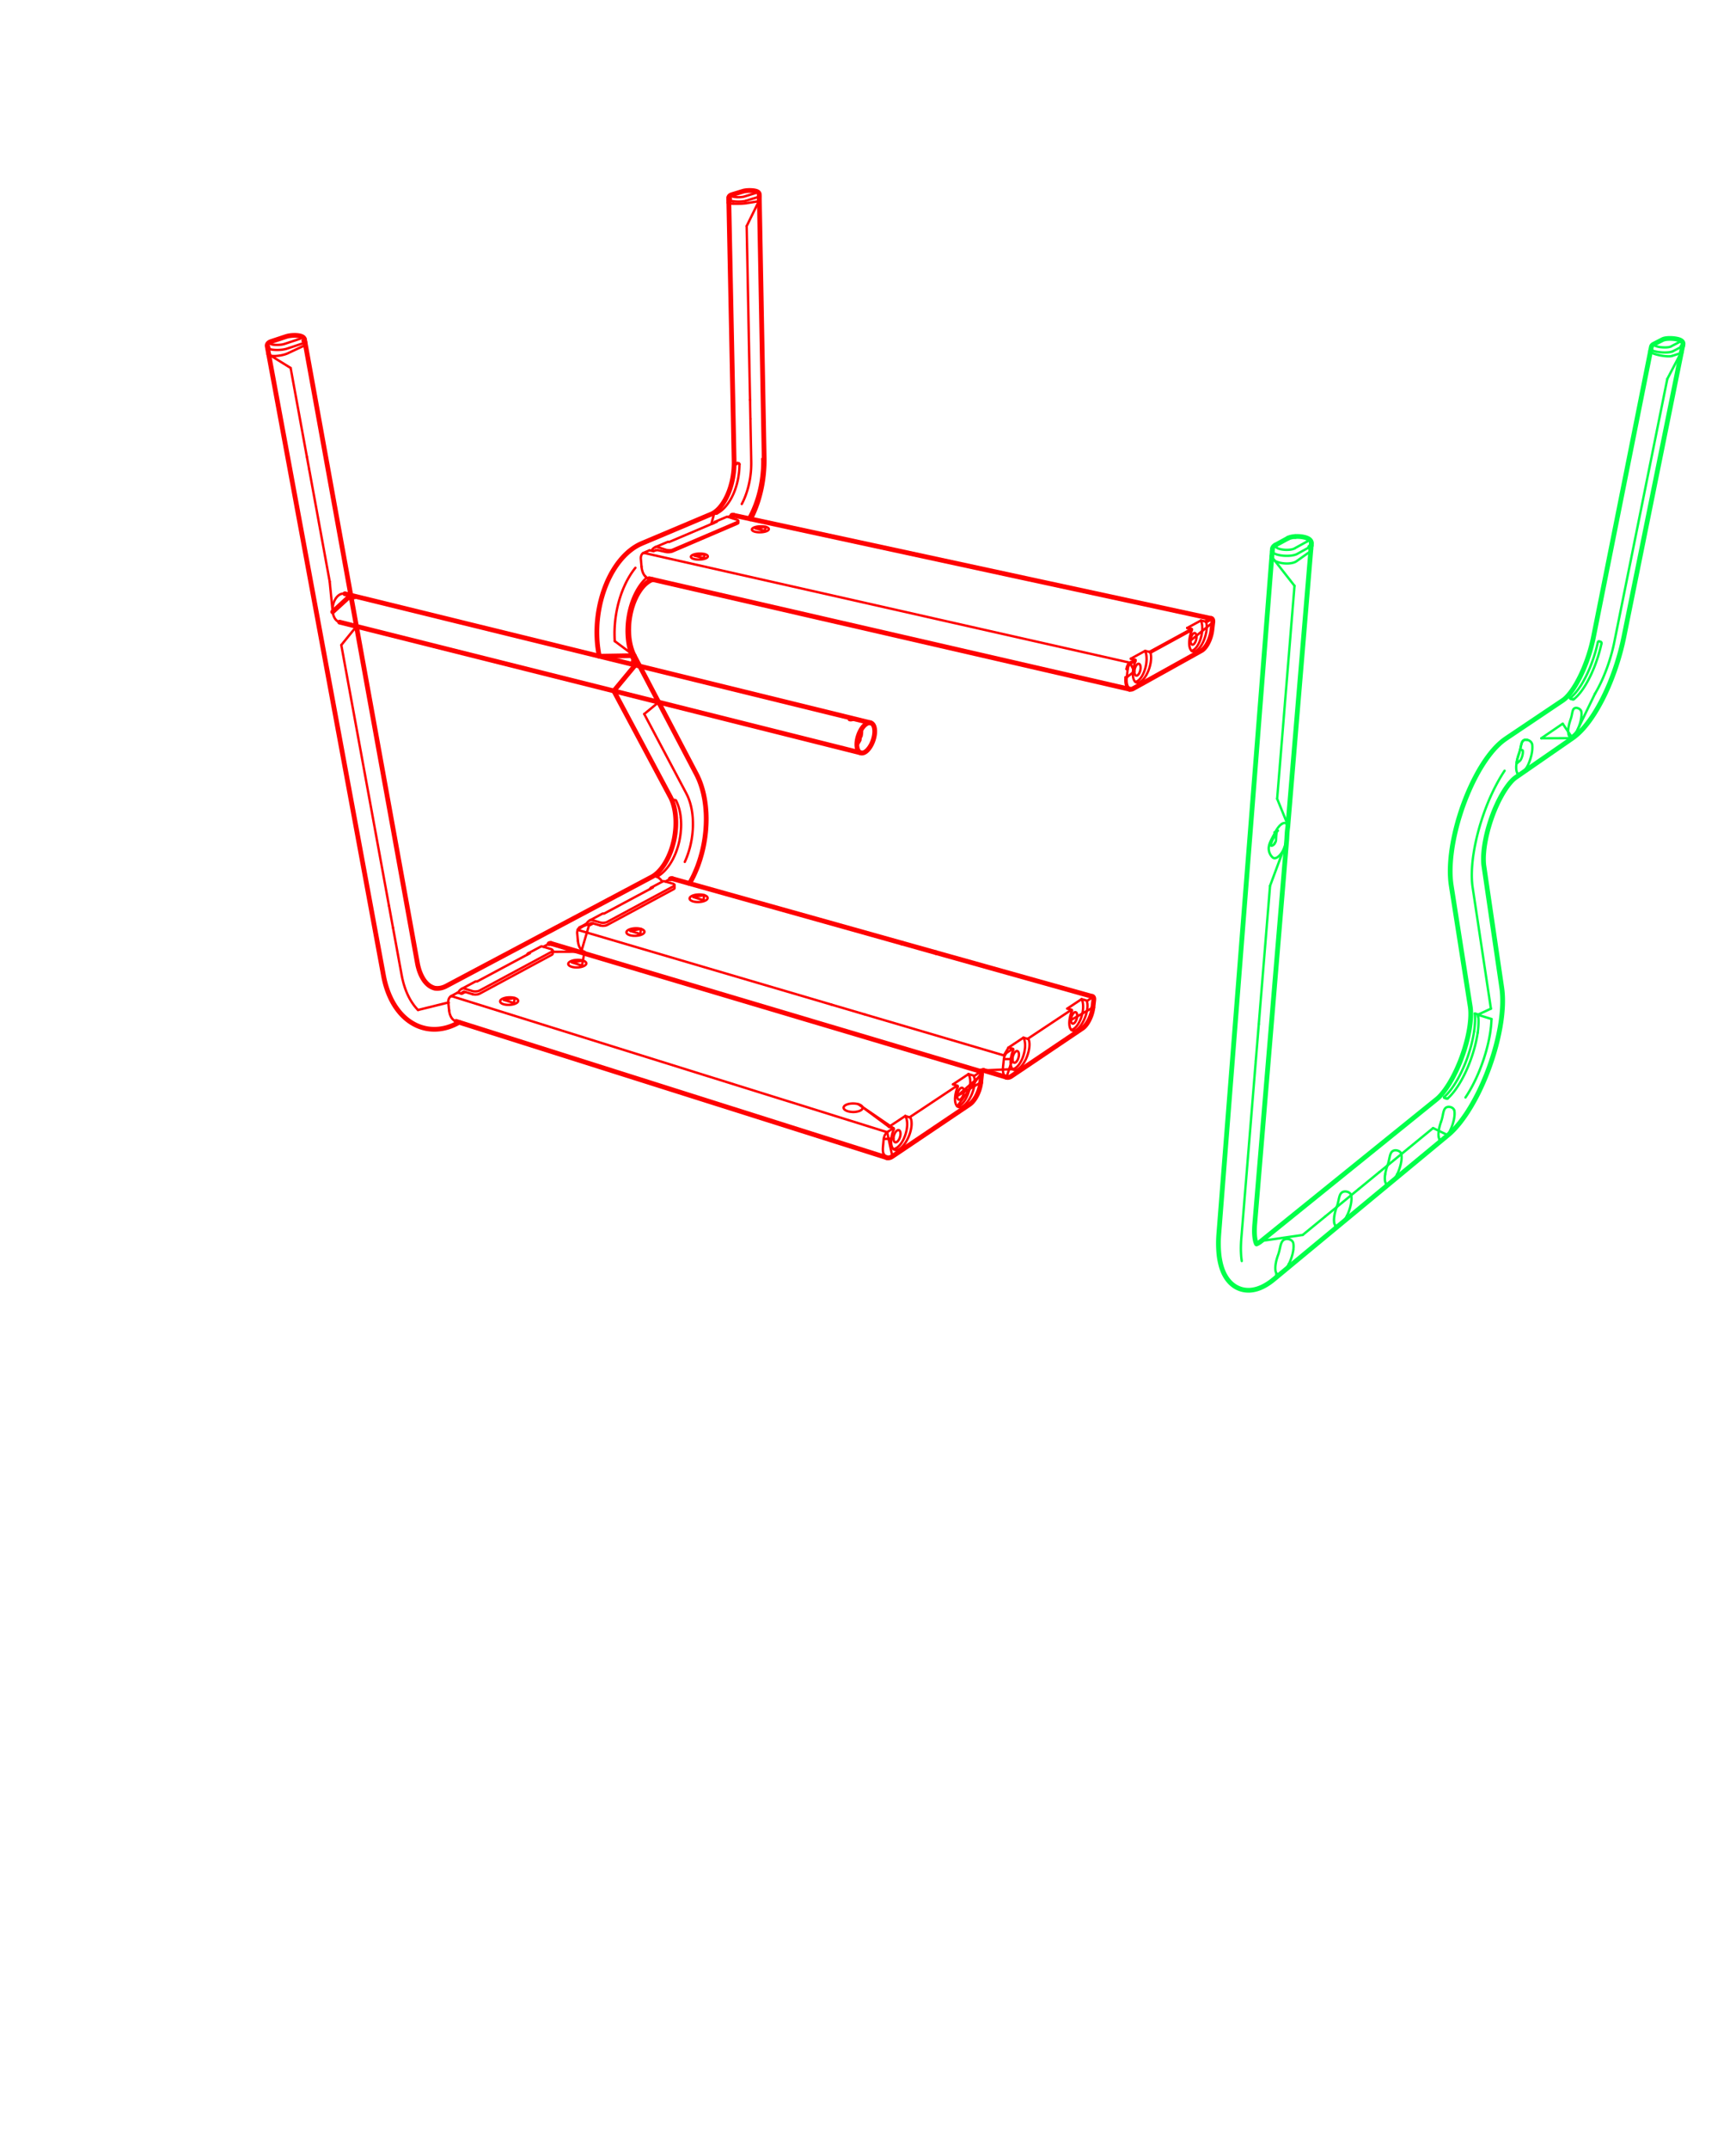 <svg xmlns="http://www.w3.org/2000/svg" baseProfile="full" height="1122.52" preserveAspectRatio="xMinYMin meet" style="width:729px;height:902px" width="793.701" xml:space="preserve"><path d="m422.645 452.111-9.653-2.87" style="fill:none;stroke:red;stroke-width:2;stroke-linecap:round;stroke-linejoin:round;stroke-miterlimit:4;stroke-dasharray:none;stroke-opacity:1;visibility:visible" visibility="hidden"/><path d="m425.18 444.48.007.332.036.301.072.274.093.23.123.18.144.138.158.078.18.03.195-.03.193-.078.203-.138.201-.186.195-.231.187-.267.173-.301.15-.339.13-.346.108-.367.08-.367.05-.368.02-.352-.005-.332-.037-.302-.065-.274-.1-.229-.116-.188-.143-.13-.165-.086-.182-.03-.186.03-.202.079-.201.137-.203.188-.193.221-.18.275-.173.303-.151.338-.137.352-.108.36-.079.375-.05.367-.022.353M449.76 428.07v.324l.035.303.065.265.087.23.116.182.136.136.158.079.166.029.188-.021.186-.08.195-.13.195-.173.186-.223.174-.266.165-.295.15-.324.123-.345.108-.354.079-.36.05-.36.022-.345-.007-.33-.036-.297-.058-.266-.092-.23-.108-.18-.139-.137-.157-.087-.166-.028-.186.022-.188.078-.195.13-.193.173-.188.223-.174.266-.165.296-.15.323-.131.347-.1.36-.079.36-.05.36-.022.345" style="fill:none;stroke:red;stroke-width:1;stroke-linecap:round;stroke-linejoin:round;stroke-miterlimit:4;stroke-dasharray:none;stroke-opacity:1;visibility:visible" visibility="hidden"/><path d="m429.78 435.493.18.353.159.396.13.432.1.475.071.504.044.533.013.562-.013.582-.044.598-.079.605-.1.62-.13.619-.158.618-.181.612-.2.606-.23.59-.254.562-.265.546-.288.512-.303.49-.31.446-.323.41-.332.368-.339.317-.339.28-.337.224-.337.172-.339.123-.324.072M423.51 439.648l1.77.517M425.28 440.165l.108.044.05.036.037.043.036.101-.007.093-.023.108-.05.131" style="fill:none;stroke:red;stroke-width:1;stroke-linecap:round;stroke-linejoin:round;stroke-miterlimit:4;stroke-dasharray:none;stroke-opacity:1;visibility:visible" visibility="hidden"/><path d="m431.998 436.365-.035-.08-.045-.064-.05-.057-.086-.058-.057-.036-.066-.021-.114-.044-1.764-.51M431.998 436.365l.123.375.093.417.057.453.036.49v.518l-.028.548-.057.562-.087.59-.114.598-.146.605-.173.612-.193.612-.223.612-.245.597-.259.583-.288.561-.296.54-.316.519-.324.483-.339.453-.338.41-.346.367-.345.324-.345.282-.347.23-.339.18-.324.13-.316.072-.302.021-.288-.028-.267-.087-.245-.144-.223-.188-.201-.244-.174-.288-.15-.338-.115-.382-.093-.425-.059-.46-.03-.497v-.526l.03-.548.065-.576.087-.59.123-.604.15-.62.18-.612.202-.619.222-.612M454.202 419.322l.173.36.151.403.123.44.086.482.064.511.038.548.006.568-.021.59-.057.605-.08.62-.116.618-.136.627-.166.62-.194.612-.216.596-.231.584-.259.555-.273.532-.296.497-.301.468-.318.425-.324.382-.332.338-.33.288-.331.238-.339.186-.324.138-.324.072M448.19 423.297l1.75.497M449.94 423.794l.108.043.05.029.037.05.036.094v.093l-.03.102-.042.129" style="fill:none;stroke:red;stroke-width:1;stroke-linecap:round;stroke-linejoin:round;stroke-miterlimit:4;stroke-dasharray:none;stroke-opacity:1;visibility:visible" visibility="hidden"/><path d="m456.385 420.158-.036-.072-.036-.065-.059-.058-.077-.057-.059-.036-.057-.021-.115-.036-1.744-.49M456.385 420.158l.108.375.087.409.057.455.021.474v.511l-.028.541-.065.554-.087.576-.116.59-.142.599-.166.597-.196.598-.216.597-.236.583-.26.569-.273.555-.288.525-.303.504-.316.468-.325.432-.324.404-.339.36-.33.308-.331.275-.332.216-.316.173-.316.121-.304.066-.288.013-.265-.035-.252-.094-.238-.136-.209-.195-.187-.245-.166-.288-.138-.331-.114-.381-.079-.418-.05-.454-.03-.49.008-.518.036-.54.064-.562.095-.582.121-.598.145-.598.18-.604.194-.606.224-.597M422.912 441.743l2.368-1.577M429.78 435.493l-6.27 4.155M431.545 436.005l18.396-12.21M454.202 419.322l-6.012 3.975M458.473 418.768l-2.088 1.39M421.213 447.776l.339-3.276M421.435 450.75h0M422.645 452.111l-.15-.05-.138-.065-.136-.086-.13-.108-.115-.108-.058-.058-.036-.052-.144-.193-.121-.216-.123-.267-.108-.309-.045-.18-.05-.188-.035-.223-.036-.237-.03-.26-.02-.273-.008-.331v-.353l.014-.382.037-.396M282.288 368.77l-.108-.021-.092-.007-.095.007-.086.021-.094.03-.108.05M421.551 444.5l.021-.18.028-.18.036-.18.038-.165.085-.288.095-.259.085-.203.087-.18.122-.229.138-.217.142-.208.151-.18.167-.167.166-.121M281.51 368.843l.043-.015h.05l.102.022M243.467 389.176l.043-.015h.049M459.236 419.567h0M458.947 422.843l-.028.05-.057.043M458.681 418.206l.007.007h.014l.015.006M459.308 419.661h0M422.681 452.126l-.015-.007h-.021v-.008M276.097 367.828h0M276.147 367.763l.05-.015.057.015M285.882 343.168l.079.95.044.966.02.97-.014.987-.05.994-.079.994-.11 1-.135 1.002-.172.986-.195.994-.23.972-.26.972-.289.95-.316.935-.338.915-.368.9-.395.87-.41.843-.44.821-.46.784-.483.758-.498.72-.518.684-.539.648-.548.605-.561.56-.576.525-.591.476-.59.432-.606.382M299.9 215.346l.079.015.072.057.044.087M301.08 215.483l-.05-.007-.042.007M300.937 215.533h0" style="fill:none;stroke:red;stroke-width:1;stroke-linecap:round;stroke-linejoin:round;stroke-miterlimit:4;stroke-dasharray:none;stroke-opacity:1;visibility:visible" visibility="hidden"/><path d="m310.534 194.92-.023.987-.049.985-.079.987-.116.98-.137.978-.165.972-.202.966-.222.942-.254.936-.281.915-.301.9-.331.87-.353.851-.382.828-.396.792-.424.77-.446.728-.462.697-.482.664-.496.625-.512.584-.526.547-.548.504-.546.453-.57.411-.568.367-.584.324M273.684 368.044l.296-.13.31-.078.33-.044h.339l.345.05.347.094.352.137.338.18.339.216.316.259.303.288.289.316.257.353.231.368M287.565 361.737l.417-.95.396-.973.368-.993.339-1.008.316-1.023.296-1.044.259-1.05.23-1.059.208-1.073.174-1.074.144-1.08.114-1.072.088-1.08.058-1.073.021-1.065-.008-1.059-.036-1.05-.064-1.038-.101-1.015-.123-1.008-.157-.98-.188-.964-.216-.942-.244-.915-.274-.885-.304-.858-.322-.828-.362-.792-.373-.756M283.836 335.874l.201.396.188.395.172.412.174.417.158.425.151.439.145.445.128.455.123.468.116.467.107.484.093.481.088.49.079.505.064.504.058.51M283.836 335.874l-.223-.072-.209-.057-.172-.036-.152-.015-.152-.008-.128.023M275.549 367.85l-.172-.036-.173-.03-.158-.02M275.549 367.85l.093.021h.203l.093-.014.094-.014.08-.021.078-.03.064-.029M275.075 367.547l-.073.05-.05.043-.021.036v.038l.036.028.028.014.052.007M273.95 243.182l-.239.15-.244.13M265.93 277.526l.201-.316.159-.317.115-.311.072-.308.029-.304-.021-.287-.058-.273-.108-.245M265.93 277.526l-.396-.792-.367-.828-.338-.864-.311-.9-.28-.928-.244-.959-.224-.985-.18-1.01-.159-1.029-.122-1.044-.086-1.065-.057-1.08-.023-1.087.015-1.094.043-1.102.08-1.109.108-1.101.144-1.103.18-1.093.201-1.095.245-1.072.266-1.067.304-1.05.33-1.03.359-1.008.39-.98.41-.957.439-.93.468-.898.482-.872.512-.828.532-.792.548-.756.568-.713.583-.67.607-.633.612-.576M311.489 211.533l.261-.5.427-.879.401-.906.383-.936.352-.951.332-.979.303-.994.273-1.015.252-1.03.223-1.043.202-1.052.166-1.058.136-1.065.114-1.073.08-1.074.051-1.072.028-1.073-.007-1.065M310.16 194.358l-.172-.021-.173-.022-.159-.008M310.534 194.92l-.015-.13-.036-.122-.05-.101-.064-.094-.094-.072-.116-.042M300.39 215.555l-.173-.03-.174-.013-.157-.014M300.39 215.555l.093.015h.195l.1-.007.085-.015.08-.014.08-.03.058-.021M299.9 215.346l-.059.028-.034.03-.03.022-.014.021v.022l.014.014.043.007.065.007M309.655 194.308l-.072.007-.057.036-.059.05-.035.066-.036.072-.029.078-.015.087v.093M314.965 167.822l-1.41-72.945M315.467 193.768l-.348-17.985M306.07 85.178l.03.043.078.042.13.044.18.043.223.036.275.037.308.028.355.022.373.021.41.015.425.006.446.008h.455l.46-.008.46-.013.455-.015.438-.021.418-.03.396-.035.36-.028.332-.044.296-.043M288.222 333.03l-17.683-33.365M192.728 429.035l-.195.15-.209.13M243.026 399.436l1.252-.677M128.2 144.283l-.007.144-.058.144-.115.157-.165.159-.224.159-.266.165-.317.159M320.138 192.616l.224-.057.187-.066.152-.072.108-.064.064-.073.021-.064" style="fill:none;stroke:red;stroke-width:1;stroke-linecap:round;stroke-linejoin:round;stroke-miterlimit:4;stroke-dasharray:none;stroke-opacity:1;visibility:visible" visibility="hidden"/><path d="m314.177 217.578.547-.987.526-1.021.504-1.052.475-1.073.453-1.108.432-1.131.396-1.152.382-1.173.346-1.19.316-1.208.296-1.224.266-1.238.23-1.254.208-1.26.174-1.26.144-1.274.114-1.274.088-1.274.05-1.275.022-1.267-.008-1.268M258.16 269.08l-.072-1.26-.028-1.26-.007-1.275.035-1.281.065-1.283.1-1.288.131-1.289.165-1.281.194-1.275.23-1.273.26-1.262.288-1.252.324-1.23.354-1.224.38-1.203.404-1.181.438-1.152.47-1.138.489-1.1.512-1.08.539-1.045.569-1.015.583-.972.605-.944.633-.908.642-.862.361-.454M129.85 197.08l8.596 46.977M122.046 154.434l6.819 37.264M165.023 389.312l3.664 20.03M143.323 270.726l20.04 109.521M120.914 148.25l-.367.165-.41.152-.439.151-.47.137-.489.122-.51.116-.511.093-.527.08-.518.064-.504.05-.49.03-.466.013-.44-.013-.411-.021-.36-.052-.324-.058-.273-.078-.224-.102-.172-.108-.108-.122-.058-.136M318.116 84.537l.23-.036.194-.043.152-.044.108-.042.064-.043.021-.044M313.371 85.286l4.745-.75M265.11 278.714l.82-1.188M266.773 279.124l-.843-1.599M168.687 409.343l.252 1.245.288 1.218.317 1.188.36 1.152.388 1.122.426 1.088.453 1.051.49 1.008.518.964.555.93.584.878.604.843.633.785.663.741.329.33M127.049 145.37l-6.135 2.88M275.29 367.763l.015.021M300.39 215.555l.021-.007h.022M299.886 215.497l.015-.007h.02M309.713 194.452l-.043-.064-.014-.08M275.226 367.77l.064-.007M275.103 367.756h-.028l-.03.007M275.6 367.843h-.021l-.03.007M310.312 194.581h0M310.534 194.848h0" style="fill:none;stroke:red;stroke-width:1;stroke-linecap:round;stroke-linejoin:round;stroke-miterlimit:4;stroke-dasharray:none;stroke-opacity:1;visibility:visible" visibility="hidden"/><path d="m299.92 215.49.101.007.094.008.101.013.108.015.108.014M299.892 215.49h.028M275.089 367.748h.007l.008.008M275.103 367.756l.093.007.102.014.093.022.108.022.1.022M194.83 416.147l-.13.057-.12.058-.231.13-.203.122-.193.13-.203.143-.224.173M194.83 416.147l.028.007.037.008M195.025 416.197l-1.456.777M221.773 400.12l.173-.072.187-.036.201.007.202.044M193.88 415.017l.108-.057.108-.051.093-.036.095-.03.1-.02.116-.022M194.5 414.8l.173.015.18.036M198.365 415.945l.273.072.31.05.325.03.33.007.34-.015.338-.03.316-.057.296-.078.273-.094.238-.109M198.365 415.945l-3.513-1.095M231.621 399.48l.159-.101.13-.1.094-.116.057-.115.015-.116M231.621 399.48l-30.217 16.243M222.536 400.063l-1.224.655M198.408 417.248l-3.513-1.087M275.938 230.833l.023.007h.02M300.282 218.99l.172-.057.181-.023.194.015.194.044M275.138 229.653l.101-.036.1-.036.088-.021.086-.022.086-.022.108-.007M275.707 229.509l.173.015.174.042M279.53 230.704l.267.08.302.064.31.044.324.028.317.015.316-.008.303-.028.274-.044.251-.064.21-.072M279.53 230.704l-3.476-1.137M309.649 219.07l.157-.087.123-.086.073-.102.028-.108M309.649 219.07l-27.245 11.65M301.023 218.968l-1.273.54M248.542 387.405l-.123.043-.116.065-.208.115-.188.114-.178.116-.188.136-.194.16M248.542 387.405h.028l.03.007M248.73 387.448l-1.34.72M273.41 372.544l.173-.072.188-.036.194.007.194.037M247.628 386.31l.108-.057.1-.044.095-.036.093-.03.1-.021.108-.021M248.232 386.102l.173.007.174.044M252.034 387.153l.265.072.296.043.316.029.324.007.326-.014.316-.029.302-.05.28-.074.254-.085.222-.1M252.034 387.153l-3.456-1.001M282.857 371.946l.173-.115.13-.122.078-.123.023-.13M282.857 371.946l-27.921 15.005M274.16 372.48l-1.216.648M252.055 388.42l-3.456-1.008M476.38 281.788v.345l.035.332.058.288.087.259.115.216.137.165.15.108.173.059.18.007.188-.051.194-.108.195-.159.187-.209.18-.252.165-.287.15-.324.131-.346.108-.36.08-.374.05-.376.028-.358-.007-.352-.028-.326-.059-.294-.093-.254-.107-.214-.137-.166-.152-.116-.172-.057-.18-.007-.187.05-.196.108-.193.158-.188.21-.18.252-.165.288-.151.324-.13.345-.109.36-.078.375-.058.374-.021.367M499.967 268.814v.337l.028.326.057.286.08.252.108.21.13.165.144.116.158.057.172.007.188-.05.18-.1.187-.153.18-.201.173-.244.159-.281.143-.316.13-.339.1-.353.08-.367.058-.36.021-.36v-.347l-.028-.316-.059-.288-.078-.252-.108-.216-.122-.165-.145-.108-.165-.065-.174-.007-.18.05-.186.1-.188.151-.18.203-.172.244-.159.281-.144.318-.13.338-.1.352-.078.368-.059.367-.021.36" style="fill:none;stroke:red;stroke-width:1;stroke-linecap:round;stroke-linejoin:round;stroke-miterlimit:4;stroke-dasharray:none;stroke-opacity:1;visibility:visible" visibility="hidden"/><path d="m480.871 273.176.165.41.151.454.116.49.095.533.056.554.029.583.008.605-.03.626-.058.634-.085.64-.116.648-.143.642-.173.633-.195.62-.216.604-.237.584-.26.547-.28.525-.288.483-.31.446-.317.403-.324.36-.332.303-.339.258-.33.203-.331.144-.332.093M474.356 278.123h0M474.852 276.46l1.807.404M476.66 276.863l.116.036.05.036.043.043.03.086v.094l-.023.108-.05.129M483.125 273.954l-.028-.087-.044-.072-.05-.064-.087-.058-.058-.036-.065-.022-.115-.028-1.806-.41" style="fill:none;stroke:red;stroke-width:1;stroke-linecap:round;stroke-linejoin:round;stroke-miterlimit:4;stroke-dasharray:none;stroke-opacity:1;visibility:visible" visibility="hidden"/><path d="m483.125 273.954.108.424.08.461.05.498.02.533-.007.553-.035.576-.065.591-.1.612-.123.619-.144.62-.173.625-.2.612-.224.612-.238.59-.266.577-.274.548-.296.525-.309.49-.317.453-.324.418-.331.382-.339.33-.33.282-.339.23-.324.187-.324.13-.31.071-.302.022-.288-.028-.267-.095-.252-.136-.229-.195-.21-.245-.186-.295-.16-.345-.136-.39-.1-.431-.08-.467-.05-.499-.015-.54.006-.553.044-.59.072-.598.1-.612.123-.627.159-.626.173-.627.208-.619.223-.612M504.3 260.426l.159.396.137.445.108.476.085.519.051.54.03.568v.59l-.03.606-.057.619-.079.626-.115.627-.137.619-.159.618-.188.606-.208.584-.224.568-.244.54-.266.504-.28.476-.288.438-.303.396-.31.346-.317.309-.317.252-.316.203-.316.15-.319.094M498.533 263.557l1.793.396M500.326 263.954l.116.028.043.03.042.042.038.095v.085l-.023.101-.05.13M506.517 261.175l-.028-.087-.036-.072-.05-.057-.086-.065-.057-.028-.059-.023-.115-.035-1.786-.382" style="fill:none;stroke:red;stroke-width:1;stroke-linecap:round;stroke-linejoin:round;stroke-miterlimit:4;stroke-dasharray:none;stroke-opacity:1;visibility:visible" visibility="hidden"/><path d="m506.517 261.175.101.417.072.454.043.49.016.518-.008.548-.043.568-.065.584-.1.597-.123.604-.144.612-.173.612-.195.597-.216.599-.237.576-.252.561-.273.54-.282.512-.294.475-.31.445-.317.404-.317.368-.324.316-.316.274-.326.23-.308.172-.309.123-.303.072-.281.015-.273-.036-.259-.086-.239-.144-.216-.194-.194-.246-.174-.296-.15-.337-.123-.39-.1-.417-.065-.461-.043-.496-.015-.525.015-.555.05-.57.073-.589.093-.605.13-.612.15-.612.181-.619.194-.605.222-.597M270.38 232.05l204.013 46.059 2.266-1.246M480.871 273.176l-6.02 3.283M482.679 273.587l17.647-9.633M504.3 260.426l-5.767 3.132M506.086 260.807l2.139-1.167M500.491 264.465l-17.365 9.49M476.825 277.396l-2.124 1.159M474.7 278.555l-.137.093-.136.123-.13.144-.122.167-.108.172-.102.18-.085.194-.088.202-.077.23-.066.231-.057.252-.036.252-.383 3.433M473.175 284.229l-.043.453-.029.447v.425l.007.411.029.367.043.352.065.332.072.309.079.26.093.244.108.224.123.201.122.18.136.151.152.13.151.115.181.087.187.064.195.044.208.007.23-.028.246-.059.252-.087.252-.129 28.633-15.927" style="fill:none;stroke:red;stroke-width:1;stroke-linecap:round;stroke-linejoin:round;stroke-miterlimit:4;stroke-dasharray:none;stroke-opacity:1;visibility:visible" visibility="hidden"/><path d="m504.667 272.802.245-.15.244-.182.246-.208.245-.237.223-.252.23-.275.223-.287.216-.317.195-.303.194-.316.188-.332.18-.345.172-.352.159-.361.159-.367.142-.375.152-.417.138-.417.129-.424.116-.426.107-.468.101-.468.08-.461.063-.468.404-3.333M509.218 261.26l.015-.23v-.215l-.015-.188-.028-.166-.044-.129-.05-.116-.066-.087-.07-.064-.087-.044-.102-.013-.122.021-.123.051-2.008 1.095M474.29 289.255l-.165-.05-.159-.073-.15-.086-.153-.108-.128-.123-.124-.136-.122-.159-.022-.042-.013-.023-.015-.013-.036-.059-.129-.245-.065-.136-.058-.159-.058-.165-.058-.187-.05-.203-.05-.214-.044-.252-.042-.282-.03-.294-.014-.318-.014-.381.007-.417.021-.44.043-.462M504.898 272.658l-.007.007M504.66 272.839h0M307.95 216.232l-.08-.007-.07-.008-.074.008-.065.007-.072.021-.079.03M508.224 259.64l.072-.036.065-.021.058-.015.057-.008h.064l.065.008M473.046 280.794l.028-.188.03-.187.034-.18.044-.172.087-.296.093-.252.087-.201.078-.173.123-.231.13-.201.143-.195.151-.165.16-.143.159-.101M307.33 216.283l.085-.015.095.015M270.2 232.05l.085-.015.095.015" style="fill:none;stroke:red;stroke-width:1;stroke-linecap:round;stroke-linejoin:round;stroke-miterlimit:4;stroke-dasharray:none;stroke-opacity:1;visibility:visible" visibility="hidden"/><path d="m508.224 259.64.144.043.064.044.05.05.038.072.013.071-.006.16M509.232 261.124h0M509.29 261.189l-.021.043-.051.029M504.559 273.04l.016-.015.035-.036.029-.057.028-.13M475.925 288.966l.023-.007.036-.044.028-.057.021-.13M472.663 284.229l.144.036.072.015.073.006.072-.006.056-.015.095-.036M473.046 280.794l.143.043.08.014h.137l.056-.014.095-.043M474.392 278.109l.143.043.065.044.05.057.037.065.013.079v.157M508.606 259.568h.008l.015.008h.02" style="fill:none;stroke:red;stroke-width:1;stroke-linecap:round;stroke-linejoin:round;stroke-miterlimit:4;stroke-dasharray:none;stroke-opacity:1;visibility:visible" visibility="hidden"/><path d="m359.847 311.64-.028.561v.54l.036.519.072.483.1.438.136.411.159.36.194.316.224.26.246.216.265.159.29.1M365.593 303.367l-.31-.044-.325.015-.337.072-.353.122-.354.188-.352.236-.36.29-.353.337-.352.39-.339.423-.324.47-.309.502-.29.534-.273.561-.244.576-.216.599-.194.597-.166.612-.13.604-.094.599-.072.59" style="fill:none;stroke:red;stroke-width:2;stroke-linecap:round;stroke-linejoin:round;stroke-miterlimit:4;stroke-dasharray:none;stroke-opacity:1;visibility:visible" visibility="hidden"/><path d="m360.51 463.444.388.137.353.158.303.173.252.187.201.202.144.208.087.223.021.216-.036.224-.093.216-.159.201-.209.202-.267.18-.316.173-.353.15-.403.123-.432.108-.453.08-.476.058-.49.028h-.495l-.49-.028-.484-.051-.466-.08-.439-.1-.404-.13-.375-.143-.324-.166-.28-.188-.224-.194-.172-.208-.108-.216-.058-.216.008-.223.072-.217.129-.208.18-.21.244-.186.288-.174.339-.158.381-.144.41-.115.447-.093.468-.066.483-.042.49-.015.489.015.482.036.476.064.454.094.417.115M375.211 477.837l.023-.367.049-.382.079-.388.116-.382.137-.368.165-.352.187-.317.195-.288.216-.244.216-.203.222-.144.216-.093.208-.036.196.03.18.078.159.13.136.187.108.238.072.281.05.31.007.345-.014.366-.05.375-.086.39-.115.38-.137.367-.167.346-.179.324-.201.288-.21.245-.215.201-.223.144-.216.095-.208.035-.196-.022-.18-.078-.159-.138-.136-.186-.108-.231-.078-.28-.044-.317-.015-.339" style="fill:none;stroke:red;stroke-width:1;stroke-linecap:round;stroke-linejoin:round;stroke-miterlimit:4;stroke-dasharray:none;stroke-opacity:1;visibility:visible" visibility="hidden"/><path d="m375.176 482.243.36-.057.367-.115.374-.173.374-.231.376-.281.373-.331.367-.381.361-.426.353-.468.331-.51.316-.54.303-.576.273-.598.252-.626.23-.634.202-.656.173-.654.143-.656.11-.655.078-.648.05-.633.007-.612-.014-.591-.058-.561-.078-.534-.123-.496-.143-.453-.181-.41-.208-.36M375.125 473.466l.108.044.05.036.043.05.03.1v.102l-.03.108-.05.143M375.125 473.466l-1.813-.568" style="fill:none;stroke:red;stroke-width:1;stroke-linecap:round;stroke-linejoin:round;stroke-miterlimit:4;stroke-dasharray:none;stroke-opacity:1;visibility:visible" visibility="hidden"/><path d="m375.276 474.05-.237.633-.21.648-.188.642-.15.64-.123.626-.085.612-.058.598-.022.569.008.54.042.51.072.469.108.432.146.389.165.345.201.288.223.246.252.186.273.138.303.078.31.022.338-.035.345-.087.362-.152.366-.194.367-.252.383-.303.373-.344.375-.397.366-.439.36-.475.354-.512.332-.54.316-.569.302-.596.28-.612.26-.628.231-.633.201-.634.18-.64.143-.634.116-.619.087-.605.057-.59.013-.562-.013-.532-.044-.504-.079-.468-.108-.426-.144-.381M382.426 469.298l-.036-.08-.05-.064-.058-.057-.087-.066-.065-.028-.057-.029-.122-.043M380.144 468.376l1.807.555M401.98 464.3l.339-.065.353-.123.352-.172.353-.223.36-.281.352-.324.347-.375.345-.417.324-.461.316-.49.304-.533.28-.553.267-.584.236-.604.217-.62.187-.626.165-.641.138-.633.108-.635.072-.625.05-.62.014-.59-.02-.577-.044-.547-.079-.517-.108-.483-.137-.446-.167-.403-.193-.353M401.974 455.64l.108.043.05.036.037.05.036.102-.008.093-.022.108-.05.136M401.974 455.64l-1.793-.54" style="fill:none;stroke:red;stroke-width:1;stroke-linecap:round;stroke-linejoin:round;stroke-miterlimit:4;stroke-dasharray:none;stroke-opacity:1;visibility:visible" visibility="hidden"/><path d="m402.125 456.208-.23.627-.209.626-.181.634-.15.618-.123.619-.086.605-.065.584-.03.554.007.533.038.504.064.468.101.425.13.388.157.339.181.288.216.245.237.187.259.137.281.087.295.028.317-.028.331-.08.347-.137.345-.187.36-.244.36-.29.359-.337.361-.382.353-.418.344-.46.339-.497.324-.532.303-.555.296-.576.273-.598.244-.604.23-.627.203-.619.172-.626.144-.619.116-.612.086-.59.057-.577.023-.554-.008-.526-.035-.497-.073-.461-.1-.424-.131-.375M408.957 451.672l-.035-.08-.044-.064-.058-.057-.086-.066-.065-.028-.057-.029-.116-.036M406.711 450.78l1.785.532" style="fill:none;stroke:red;stroke-width:1;stroke-linecap:round;stroke-linejoin:round;stroke-miterlimit:4;stroke-dasharray:none;stroke-opacity:1;visibility:visible" visibility="hidden"/><path d="m401.952 459.98.023-.36.049-.375.087-.374.108-.374.137-.36.159-.338.172-.318.194-.273.202-.237.209-.195.208-.136.208-.087.203-.029.186.021.166.08.152.136.129.188.101.23.072.274.043.31.007.338-.02.36-.051.375-.08.373-.115.368-.13.36-.159.346-.179.309-.188.281-.2.238-.21.186-.216.144-.202.087-.201.03-.187-.022-.173-.08-.15-.137-.123-.187-.1-.23-.074-.274-.042-.31-.015-.338M189.61 418.077l182.937 57.096 2.579-1.707M380.144 468.376l-6.832 4.523M381.95 468.93l20.024-13.29M406.711 450.78l-6.53 4.32M371 484.23h-.007M371.092 478.025l-.31 3.384M412.076 451.14l.007-.223-.007-.209-.023-.173-.042-.159-.051-.115-.065-.093-.078-.072-.088-.043-.108-.022-.114.008-.136.042-.138.08-2.276 1.511M372.345 485.85l-.157-.057-.146-.072-.142-.094-.138-.109-.122-.115-.079-.085-.15-.195-.14-.23-.134-.267-.116-.317-.108-.375-.043-.223-.044-.245-.036-.259-.021-.273-.015-.332-.006-.36.014-.373.028-.404" style="fill:none;stroke:red;stroke-width:1;stroke-linecap:round;stroke-linejoin:round;stroke-miterlimit:4;stroke-dasharray:none;stroke-opacity:1;visibility:visible" visibility="hidden"/><path d="m371.093 478.081.023-.195.028-.186.036-.18.044-.174.085-.301.101-.275.087-.208.093-.188.13-.252.144-.222.158-.216.166-.195.18-.173.18-.144M374.815 485.123l-.023.123-.02.057-.042.036M412.076 451.14l.057-.05.036-.051M189.61 418.077l-.108-.023h-.05l-.043.016M188.414 420.82l-.108-.028-.035-.023-.022-.021M371.115 477.895h0M372.39 485.865l-.015-.007h-.013l-.008-.008h-.008M411.5 449.563l.016.007h.012l.016.008M412.17 451.038h0M188.25 420.748h0M312.37 80.245l-.036-.007h-.036" style="fill:none;stroke:red;stroke-width:1;stroke-linecap:round;stroke-linejoin:round;stroke-miterlimit:4;stroke-dasharray:none;stroke-opacity:1;visibility:visible" visibility="hidden"/><path d="M312.299 80.238h-.108l-.108.021M307.554 81.678l-.116.007-.108.021M307.625 81.686l4.745-1.44M307.625 81.686l-.036-.007h-.036M310.534 82.759l-.267.007h-.273l-.295-.007-.304-.007-.286-.022-.288-.028-.282-.03-.266-.042-.23-.038-.216-.049-.188-.05-.173-.058-.136-.057-.115-.066-.088-.064-.057-.065-.028-.065v-.072l.028-.064.065-.066.087-.065.121-.057.131-.058.15-.05M306.293 83.37h0M312.521 82.492l-.137.036-.136.036-.303.057-.303.051-.322.036-.368.03-.21.013-.208.008M317.26 81.045l-4.739 1.447M312.37 80.245l.188-.05.23-.051.137-.028.15-.022.158-.029.173-.021.181-.015.18-.015.194-.014.202-.014.208-.008.216-.006h.447l.201.006.21.008.201.014.201.014.202.022.186.022.188.022.18.028.167.029.157.028.144.037.13.036.122.043.108.036.102.043.078.044.072.042.058.044.044.05.028.044.014.042v.044l-.036.086-.042.044-.051.042-.059.043-.072.037-.15.064-.158.059M306.026 83.097h0M318.835 81.613v.007M114.14 143.288h-.123l-.122.023M114.22 143.296l-.043-.007h-.037M120.512 141.215l-.036-.007-.044-.008M120.512 141.215l-6.293 2.081" style="fill:none;stroke:red;stroke-width:1;stroke-linecap:round;stroke-linejoin:round;stroke-miterlimit:4;stroke-dasharray:none;stroke-opacity:1;visibility:visible" visibility="hidden"/><path d="m120.433 141.2-.123.007-.122.021M126.667 141.546l.23.007.225.057.208.095.188.137.15.165.115.194.073.209M126.667 141.546l-.035-.08-.057-.079-.103-.086-.136-.08-.158-.071-.202-.072-.229-.064-.268-.059-.267-.049-.294-.036-.31-.037-.33-.022-.332-.008-.346-.006-.338.006-.346.016-.36.022-.345.036-.324.036-.31.05-.317.058-.288.064-.244.065-.216.064M127.697 142.9h0M114.22 143.296l-.224.08-.208.093-.1.05-.095.058-.086.058-.072.065-.051.057-.043.066-.029.064-.008.065.008.064.03.065.042.064.065.066.072.057.094.057.108.058.13.052.136.049.159.043.172.044.18.042.195.03.201.036.216.021.224.021.223.022.23.006.238.01.23.006h.252l.252-.006.252-.01.244-.013.239-.021.223-.023.432-.05.222-.035.203-.036.193-.036.174-.044.309-.071.245-.08 6.286-2.088M125.782 142.252l.159-.059.145-.056.23-.116.165-.114.114-.108.066-.123.014-.065-.008-.064M112.375 145.585h0M216.185 418.854l.345.115.303.144.252.152.208.172.152.18.101.186.043.195-.015.195-.072.194-.129.188-.18.187-.237.173-.282.166-.324.15-.366.131-.396.115-.426.093-.446.072-.46.05-.468.03h-.462l-.46-.023-.446-.05-.426-.071-.394-.087-.362-.116-.324-.129-.28-.15-.23-.167-.182-.174-.121-.186-.072-.187-.007-.195.043-.193.1-.195.159-.188.209-.18.259-.172.309-.158.345-.138.383-.122.41-.108.433-.079.453-.057.461-.036.467-.015.461.008.447.035.439.058.404.079.381.108M215.818 420.962l-4.212-1.31M244.795 403.14l.345.115.303.144.252.152.208.172.152.18.101.188.043.194-.015.194-.072.194-.129.187-.18.188-.237.172-.282.167-.324.15-.366.131-.396.115-.426.093-.446.072-.46.05-.468.03h-.462l-.46-.023-.446-.05-.426-.071-.394-.087-.362-.116-.324-.129-.28-.15-.23-.167-.182-.172-.121-.188-.072-.187-.007-.195.043-.193.1-.195.159-.188.209-.18.259-.172.309-.158.345-.138.383-.122.41-.108.433-.079.453-.057.461-.036.467-.015.461.007.447.036.439.058.404.079.381.108M244.427 405.248l-4.212-1.31M269.222 389.874l.345.115.303.144.252.152.208.172.152.18.101.188.043.194-.015.194-.072.194-.129.188-.18.187-.237.173-.282.166-.324.15-.366.131-.396.115-.426.093-.446.072-.46.05-.468.03h-.462l-.46-.023-.446-.05-.426-.071-.394-.087-.362-.116-.324-.129-.28-.15-.23-.167-.182-.172-.121-.188-.072-.187-.007-.195.043-.193.1-.195.159-.188.209-.18.259-.172.309-.158.345-.138.383-.122.41-.108.433-.079.453-.057.461-.036.467-.015.461.008.447.035.439.058.404.079.381.108M268.855 391.982l-4.212-1.31M295.753 375.693l.345.115.303.144.252.152.208.172.152.18.101.188.043.193-.015.195-.072.194-.129.187-.18.188-.237.173-.282.166-.324.15-.366.13-.396.114-.426.095-.446.07-.46.053-.468.028h-.462l-.46-.022-.446-.05-.426-.071-.394-.088-.362-.115-.324-.129-.28-.152-.23-.165-.182-.174-.121-.186-.072-.187-.007-.195.043-.194.1-.194.159-.188.209-.18.259-.173.309-.159.345-.136.383-.122.41-.108.433-.079.453-.059.461-.034.467-.015.461.007.447.036.439.057.404.08.381.108M295.386 377.801l-4.212-1.31M295.916 232.565l.323.09.285.114.236.12.195.136.144.143.093.148.04.153-.012.153-.068.154-.123.149-.168.148-.222.136-.264.13-.304.12-.346.103-.37.091-.399.075-.417.056-.432.04-.44.022h-.432l-.432-.016-.419-.041-.399-.057-.372-.068-.337-.091-.304-.103-.263-.118-.216-.132-.17-.136-.115-.148-.067-.148-.006-.155.04-.152.094-.155.15-.146.194-.143.243-.136.292-.127.323-.106.36-.098.385-.085.404-.063.425-.045.434-.03.437-.009.432.004.42.03.41.045.38.063.358.085M295.57 234.231l-3.95-1.036M321.54 221.115l.323.09.285.114.236.12.195.137.144.142.093.146.04.155-.012.153-.068.154-.123.149-.168.148-.222.135-.264.132-.304.118-.346.104-.37.09-.399.074-.417.058-.432.038-.44.024h-.432l-.432-.017-.419-.04-.399-.057-.372-.068-.337-.091-.304-.103-.263-.118-.216-.132-.17-.136-.115-.148-.067-.148-.006-.155.04-.152.094-.155.15-.146.194-.143.243-.136.292-.127.323-.108.36-.096.385-.086.404-.062.425-.046.434-.028.437-.011.432.005.42.028.41.047.38.063.358.085M321.194 222.78l-3.95-1.035M306.718 83.529h0M318.649 82.571v-.043M306.25 84.018v-.043M113.052 145.924h0M127.236 143.217h0M245.994 387.83l.043-.021.036-.007h.036l.036.007.036.006.028.008M247.75 388.269l1.339-.713M247.75 388.269l-1.541-.447" style="fill:none;stroke:red;stroke-width:1;stroke-linecap:round;stroke-linejoin:round;stroke-miterlimit:4;stroke-dasharray:none;stroke-opacity:1;visibility:visible" visibility="hidden"/><path d="M422.645 452.119v-.007M458.674 418.206h.008" style="fill:none;stroke:red;stroke-width:2;stroke-linecap:round;stroke-linejoin:round;stroke-miterlimit:4;stroke-dasharray:none;stroke-opacity:1;visibility:visible" visibility="hidden"/><path d="M242.688 394.958h0" style="fill:none;stroke:red;stroke-width:1;stroke-linecap:round;stroke-linejoin:round;stroke-miterlimit:4;stroke-dasharray:none;stroke-opacity:1;visibility:visible" visibility="hidden"/><path d="M458.947 422.843h0M458.681 418.206l-65.697-18.41M378.737 395.8l-96.45-27.036" style="fill:none;stroke:red;stroke-width:2;stroke-linecap:round;stroke-linejoin:round;stroke-miterlimit:4;stroke-dasharray:none;stroke-opacity:1;visibility:visible" visibility="hidden"/><path d="m279.387 369.973 2.124-1.13" style="fill:none;stroke:red;stroke-width:1;stroke-linecap:round;stroke-linejoin:round;stroke-miterlimit:4;stroke-dasharray:none;stroke-opacity:1;visibility:visible" visibility="hidden"/><path d="m281.51 368.843.137-.065.144-.036.151-.022.157.008.088.014.035.008" style="fill:none;stroke:red;stroke-width:2;stroke-linecap:round;stroke-linejoin:round;stroke-miterlimit:4;stroke-dasharray:none;stroke-opacity:1;visibility:visible" visibility="hidden"/><path d="m245.446 399.45-.043-.015-.158-.057-.23-.101-.209-.123-.23-.144-.21-.172-.21-.188-.185-.216-.181-.223-.18-.273-.173-.295-.151-.31-.144-.331-.115-.345-.114-.404-.102-.418-.072-.432-.05-.446M242.688 394.958l-.308-3.225M242.38 391.732l-.016-.21.008-.207.015-.216.036-.216.042-.218.066-.214.072-.203.093-.201.1-.187.11-.159.114-.15.123-.13.157-.137.167-.108 2.528-1.347" style="fill:none;stroke:red;stroke-width:1;stroke-linecap:round;stroke-linejoin:round;stroke-miterlimit:4;stroke-dasharray:none;stroke-opacity:1;visibility:visible" visibility="hidden"/><path d="m458.718 418.22.028.008.036.015.079.034.072.038.058.042.087.08.064.094.08.144.05.172.035.158.015.18v.195l-.008.137-.007.144-.36 3.182M458.947 422.843l-.057.417-.066.426-.085.438-.1.432-.116.44-.13.439-.137.439-.15.432-.167.432-.18.425-.179.41-.202.403-.202.396-.216.383-.216.367-.222.345-.231.33-.237.318-.239.295-.244.273-.245.253-.251.238-.253.208-.252.181-29.836 20.095M424.733 451.658l-.259.165-.26.138-.258.1-.259.08-.253.042-.187.015h-.188l-.195-.03-.108-.02-.049-.015-.03-.007h-.006M306.142 85.098l-.05.036-.023.044M128.158 144.16l.028.064.015.059M112.844 148.732l-.008-.057.008-.066M318.886 84.285l-.023-.043-.057-.036M182.568 414.743l.072.015.44.042.447.023.446-.008M181.258 414.246l.496.223.505.181.316.093M273.684 368.044l.381-.208.382-.245.397-.274.396-.302.403-.332.397-.352.401-.39.396-.409.375-.419.368-.43.359-.463.361-.481.353-.504.344-.519.339-.54.324-.561.325-.576.308-.598.304-.62.287-.625.281-.65.267-.654.259-.67.238-.677.236-.713.216-.719.21-.728.186-.741.18-.741.159-.748.145-.756.122-.758.114-.762.095-.771.079-.77.065-.77.043-.77.021-.765.008-.756-.008-.748-.03-.74-.042-.736-.057-.72-.079-.713-.095-.699-.108-.69-.128-.67-.137-.648-.159-.64-.173-.62-.187-.598-.201-.575-.216-.563-.224-.532-.237-.504-.244-.482M273.468 243.462l-.316.144-.324.173-.339.202-.337.222-.347.246-.345.272-.353.304-.352.324-.347.352-.353.374-.344.396-.347.426-.337.446-.332.475-.323.49-.324.511-.31.532-.297.534-.286.561-.274.57-.274.589-.252.605-.246.612-.236.633-.216.634-.217.67-.201.683-.187.692-.172.705-.16.707-.136.712-.13.72-.109.72-.1.735-.08.734-.064.742-.044.74-.028.742-.014.735v.727l.022.72.035.713.057.705.066.699.086.69.102.678.121.663.13.648.151.633.152.583.166.562.172.554.194.533.194.51.21.491.223.475.224.453M298.668 215.778l.33-.144.34-.18.353-.201.352-.231.361-.259.359-.288.368-.317.36-.339.368-.366.352-.39.353-.417.352-.439.345-.468.339-.489.33-.512.325-.525.317-.555.295-.553.288-.576.281-.591.265-.612.262-.627.244-.633.229-.65.224-.66.208-.7.203-.705.186-.713.174-.727.152-.742.142-.734.123-.749.108-.748.101-.77.08-.78.058-.777.042-.777.028-.777.015-.77-.008-.772M175.267 404.13l.137.713.159.699.179.676.188.663.208.633.23.612.239.59.25.562.254.519.273.497.274.475.288.445.294.419.303.388.31.36.31.332.345.33.346.303.353.273.352.238.347.209.352.18M183.973 414.815l.396-.028.41-.052.418-.079.43-.108.447-.144.454-.165.461-.201.468-.238M308.273 193.516 306.07 85.179M281.482 334.399l-23.724-44.417M187.457 413.8l86.226-45.756M192.325 429.316l.481-.259M269.551 228.054l29.117-12.276M128.2 144.283l19.116 105.53M149.687 262.888l25.581 141.242M320.895 192.22l.007 1.023-.007 1.029-.028 1.03-.052 1.037-.064 1.029-.087 1.037-.1 1.036-.122 1.03-.138 1.022-.158 1.023-.179 1.015-.188.986-.21.987-.222.979-.245.972-.259.958-.273.958-.288.942-.31.936-.325.915-.337.907-.354.893-.373.885-.383.87-.402.852-.419.842-.193.382M251.66 275.416l-.05-.252-.187-.95-.166-.973-.144-.972-.129-.993-.108-1-.087-1.01-.065-1.014-.043-1.015-.029-1.03-.007-1.03.015-1.029.035-1.023.05-1.022.072-1.03.094-1.029.116-1.03.129-1.022.15-1.03.174-1.015.188-1.015.208-1.008.224-1.001.245-.979.259-.979.28-.972.296-.965.316-.95.332-.937.345-.928.367-.914.375-.9.396-.887.41-.864.432-.856.439-.843.461-.82.475-.806.49-.792.503-.764.519-.748.527-.728.546-.699.555-.683.561-.656.591-.64.596-.62.612-.59.62-.57.641-.546.648-.51.655-.49.663-.462.677-.425.684-.403.69-.366.62-.303.626-.273M273.468 243.462l.59-.259M112.844 148.732l48.21 260.754M320.895 192.22l-2.01-107.936M292.426 324.865l-15.84-30.161M268.645 279.585l-2.325-4.42M292.426 324.865l.388.77.375.8.36.813.332.836.316.857.296.87.28.893.26.901.237.913.216.936.193.938.182.942.15.95.138.965.122.979.092.986.08.995.066 1 .036 1.008.02 1.015v1.022l-.02 1.016-.036 1.015-.058 1.016-.072 1.015-.093 1.022-.116 1.023-.13 1.021-.15 1.016-.167 1.015-.186 1.015-.202 1.009-.224 1-.237.987-.253.978-.274.972-.286.972-.303.958-.324.95-.33.944-.354.928-.375.915-.381.9-.396.893-.41.879-.433.864-.446.85-.454.834-.309.54M192.325 429.316l-.77.404-.778.373-.785.339-.792.31-.799.273-.807.245-.813.21-.807.171-.821.138-.812.108-.815.065-.762.035H182l-.763-.035-.756-.065-.756-.094-.757-.13-.74-.166-.742-.193-.728-.224-.72-.252-.705-.288-.713-.324-.699-.36-.69-.39-.677-.417-.662-.446-.65-.475-.632-.504-.613-.532-.596-.555-.584-.582-.59-.642-.57-.669-.553-.699-.534-.72-.518-.749-.49-.77-.474-.793-.448-.82-.43-.836-.405-.864-.401-.906-.376-.936-.352-.951-.33-.979-.312-.994-.28-1.015-.26-1.03-.23-1.037-.208-1.058" style="fill:none;stroke:red;stroke-width:2;stroke-linecap:round;stroke-linejoin:round;stroke-miterlimit:4;stroke-dasharray:none;stroke-opacity:1;visibility:visible" visibility="hidden"/><path d="m227.453 397.197-.059-.007h-.042l-.036-.008h-.028l-.023.008-.021.007M221.312 400.717l.072-.195.108-.165.13-.137.151-.1M227.799 397.247l-.172-.036-.173-.015M192.41 416.615l.18-.353.201-.31.224-.258.238-.239.281-.223.165-.116.18-.1M200.338 411.92l-.208-.043-.195-.008-.186.036-.174.066M232.076 398.932l-.028-.13-.073-.122-.115-.115-.15-.101-.203-.093-.224-.087M227.799 397.247l3.484 1.036M221.312 400.717l-20.973 11.203M230.024 401.64l-3.615 1.944M224.645 404.533l-3.888 2.096M201.612 416.939l-.173.093M231.651 400.768l-1.628.872M226.41 403.583l-1.764.95M220.757 406.629l-19.144 10.31M201.44 417.033l-.23.108-.274.093-.296.072-.323.059-.33.035-.339.014-.339-.006-.324-.036-.302-.051-.274-.072M232.105 400.214l-.015.115-.057.116-.093.114-.131.108-.157.102M227.244 397.197l-5.472 2.923M199.575 411.97l-5.695 3.047M232.076 398.932l.028 1.281M305.429 216.895l-.057-.008-.051-.007h-.035l-.037.007-.028.008-.021.007M299.75 219.508l.1-.172.123-.144.144-.116.165-.087M305.775 216.945l-.173-.036-.174-.015M273.576 231.158l.087-.18.108-.165.217-.295.236-.252.253-.217.302-.208.173-.095.187-.092M281 227.47l-.195-.05-.193-.014-.18.021-.181.058M310.03 218.687l-.015-.115-.072-.116-.114-.114-.166-.108-.21-.102-.244-.085M305.775 216.945l3.433 1.101M299.75 219.508 281 227.471M305.2 216.902l-4.917 2.088M280.25 227.486l-5.112 2.167M310.03 218.687l-.05.77M278.696 369.83h-.065l-.043-.007h-.036l-.03.007h-.027l-.022.007M272.943 373.127l.08-.187.107-.158.129-.138.152-.1M279.034 369.88l-.173-.036-.166-.015M246.23 387.83l.173-.339.194-.288.209-.252.23-.222.267-.216.159-.108.165-.094M253.647 383.445l-.201-.043h-.196l-.186.028-.173.072M283.26 371.456l-.023-.123-.07-.114-.123-.108-.159-.108-.202-.087-.23-.079M279.034 369.88l3.419.957M272.943 373.127l-19.296 10.317M281.036 374.171l-3.407 1.836M276.06 376.85l-3.665 1.98M282.871 373.185l-1.836.987M277.63 376.007l-1.57.843M272.395 378.83l-17.437 9.39M254.77 388.304l-.252.087-.28.072-.31.058-.325.035-.324.015-.33-.007-.318-.03-.301-.05-.275-.064M254.957 388.218l-.093.044-.095.041M283.275 372.703l-.023.123-.078.129-.123.115-.18.116M278.473 369.837l-5.063 2.707M252.891 383.503l-5.263 2.808M283.26 371.456l.015 1.247M298.625 219.976l.015-.007h.013l.007-.008h.022M272.67 230.999l.035-.015h.037l.036-.006.03.006h.027l.03.008M274.412 231.344l.9-.381M274.412 231.344l-1.548-.352" style="fill:none;stroke:red;stroke-width:1;stroke-linecap:round;stroke-linejoin:round;stroke-miterlimit:4;stroke-dasharray:none;stroke-opacity:1;visibility:visible" visibility="hidden"/><path d="M474.29 289.255h0M307.95 216.232h0M508.606 259.568h0" style="fill:none;stroke:red;stroke-width:2;stroke-linecap:round;stroke-linejoin:round;stroke-miterlimit:4;stroke-dasharray:none;stroke-opacity:1;visibility:visible" visibility="hidden"/><path d="M269.4 237.825h0" style="fill:none;stroke:red;stroke-width:1;stroke-linecap:round;stroke-linejoin:round;stroke-miterlimit:4;stroke-dasharray:none;stroke-opacity:1;visibility:visible" visibility="hidden"/><path d="m474.29 289.255-201.694-46.383M508.606 259.568 307.95 216.232" style="fill:none;stroke:red;stroke-width:2;stroke-linecap:round;stroke-linejoin:round;stroke-miterlimit:4;stroke-dasharray:none;stroke-opacity:1;visibility:visible" visibility="hidden"/><path d="m305.767 216.945 1.563-.663" style="fill:none;stroke:red;stroke-width:1;stroke-linecap:round;stroke-linejoin:round;stroke-miterlimit:4;stroke-dasharray:none;stroke-opacity:1;visibility:visible" visibility="hidden"/><path d="m307.33 216.283.101-.036.108-.03.108-.006h.107l.088.007.043.008" style="fill:none;stroke:red;stroke-width:2;stroke-linecap:round;stroke-linejoin:round;stroke-miterlimit:4;stroke-dasharray:none;stroke-opacity:1;visibility:visible" visibility="hidden"/><path d="M272.597 242.872h0-.007l-.008-.007h-.006l-.028-.008-.059-.013-.172-.05-.239-.094-.236-.108-.23-.144-.224-.159-.215-.18-.203-.202-.194-.223-.202-.259-.18-.288-.172-.302-.158-.324-.146-.339-.128-.368-.109-.38-.101-.39-.078-.41-.065-.41-.036-.389M269.4 237.825l-.288-3.312M269.112 234.512l-.015-.208.008-.21.014-.215.029-.216.05-.208.058-.21.072-.202.093-.194.102-.173.101-.159.115-.136.122-.122.166-.115.172-.095 2.47-1.05" style="fill:none;stroke:red;stroke-width:1;stroke-linecap:round;stroke-linejoin:round;stroke-miterlimit:4;stroke-dasharray:none;stroke-opacity:1;visibility:visible" visibility="hidden"/><path d="m508.649 259.576.023.007.042.014.079.03.072.034.065.038.086.078.08.087.085.144.059.165.044.166.02.173.016.187v.238l-.031.251M509.29 261.189l-.396 3.34M508.894 264.53l-.064.432-.073.439-.086.446-.108.447-.116.447-.129.438-.136.44-.159.439-.158.432-.18.417-.18.404-.194.396-.202.382-.208.374-.216.346-.216.332-.231.316-.23.296-.231.273-.238.244-.245.23-.245.21-.244.179-.246.152-28.634 15.926M475.925 288.966l-.25.13-.26.1-.26.066-.26.041h-.258l-.159-.013-.08-.015-.05-.013h-.02l-.015-.008h-.023" style="fill:none;stroke:red;stroke-width:2;stroke-linecap:round;stroke-linejoin:round;stroke-miterlimit:4;stroke-dasharray:none;stroke-opacity:1;visibility:visible" visibility="hidden"/><path d="m139.707 256.783-.044-.563-.007-.568.028-.576.072-.576.102-.569.137-.553.172-.548.21-.519.237-.49.258-.467.288-.426.318-.394.33-.347.354-.301.36-.26.374-.202.39-.15.381-.102.388-.042.381.006.383.064" style="fill:none;stroke:red;stroke-width:1;stroke-linecap:round;stroke-linejoin:round;stroke-miterlimit:4;stroke-dasharray:none;stroke-opacity:1;visibility:visible" visibility="hidden"/><path d="m142.616 261.11-.367-.115-.354-.173-.331-.223-.316-.266-.296-.318-.265-.36-.246-.402-.209-.432-.18-.476-.15-.496-.117-.526-.078-.54" style="fill:none;stroke:red;stroke-width:1;stroke-linecap:round;stroke-linejoin:round;stroke-miterlimit:4;stroke-dasharray:none;stroke-opacity:1;visibility:visible" visibility="hidden"/><path d="m361.54 316.003.316.05.339-.014.353-.08.359-.136.361-.195.373-.252.368-.309.36-.36.354-.403.345-.454.33-.496.318-.527.288-.553.267-.584.244-.604.216-.612.18-.627.152-.62.114-.619.086-.612.05-.597.008-.57-.022-.54-.064-.51-.095-.475-.128-.433-.167-.388-.193-.332-.23-.28-.253-.23-.273-.166-.303-.108M144.82 249.2l220.773 54.167M142.616 261.11l218.922 54.893" style="fill:none;stroke:red;stroke-width:2;stroke-linecap:round;stroke-linejoin:round;stroke-miterlimit:4;stroke-dasharray:none;stroke-opacity:1;visibility:visible" visibility="hidden"/><path d="m361.783 308.975-.15.201-.13.231-.108.259-.093.274-.058.28-.037.288-.007.274M360.293 312.359l.245-.352.236-.381.224-.411.203-.432M361.783 308.975l.093-.519.074-.518.042-.511.015-.504-.015-.483M192.145 416.608l.043-.015.042-.014h.038l.034.008.038.006.036.008 1.561.49 1.456-.779" style="fill:none;stroke:red;stroke-width:1;stroke-linecap:round;stroke-linejoin:round;stroke-miterlimit:4;stroke-dasharray:none;stroke-opacity:1;visibility:visible" visibility="hidden"/><path d="M372.345 485.85h0M411.5 449.563h0M411.831 454.329h0" style="fill:none;stroke:red;stroke-width:2;stroke-linecap:round;stroke-linejoin:round;stroke-miterlimit:4;stroke-dasharray:none;stroke-opacity:1;visibility:visible" visibility="hidden"/><path d="M188.602 424.089h0" style="fill:none;stroke:red;stroke-width:1;stroke-linecap:round;stroke-linejoin:round;stroke-miterlimit:4;stroke-dasharray:none;stroke-opacity:1;visibility:visible" visibility="hidden"/><path d="m191.54 428.654 180.806 57.196M231.435 395.987l180.064 53.576M374.73 485.34l32.465-21.86M374.73 485.34l-.281.18-.282.144-.28.121-.273.087-.281.059-.231.021h-.237l-.246-.03-.122-.027-.064-.023-.036-.007h-.007M411.831 454.329l.339-3.29M411.831 454.329l-.05.432-.066.447-.085.446-.103.46-.121.454-.13.454-.144.46-.158.455-.18.445-.18.447-.195.432-.208.425-.216.41-.23.402-.231.383-.244.367-.246.353-.252.33-.26.311-.258.295-.267.273-.273.246-.274.222-.266.202M411.543 449.577l.021.007.043.014.073.036.071.036.065.051.094.079.072.101.08.15.057.174.036.165.021.187.007.203-.007.129-.006.13" style="fill:none;stroke:red;stroke-width:2;stroke-linecap:round;stroke-linejoin:round;stroke-miterlimit:4;stroke-dasharray:none;stroke-opacity:1;visibility:visible" visibility="hidden"/><path d="m192.145 416.608-2.737 1.461M188.25 420.748l.353 3.34M188.25 420.748l-.015-.216v-.224l.023-.223.028-.224.05-.229.065-.216.08-.216.1-.21.108-.193.116-.173.122-.159.136-.136.166-.144.18-.116M191.468 428.632l-.073-.023-.122-.049-.114-.05-.231-.115-.216-.13-.21-.152-.237-.194-.222-.223-.21-.245-.194-.266-.18-.289-.174-.316-.15-.345-.143-.36-.116-.382-.101-.389-.072-.332-.058-.337-.042-.347" style="fill:none;stroke:red;stroke-width:1;stroke-linecap:round;stroke-linejoin:round;stroke-miterlimit:4;stroke-dasharray:none;stroke-opacity:1;visibility:visible" visibility="hidden"/><path d="m230.57 396.074.144-.072.159-.043.158-.022h.086l.093.008.103.014.057.014" style="fill:none;stroke:red;stroke-width:2;stroke-linecap:round;stroke-linejoin:round;stroke-miterlimit:4;stroke-dasharray:none;stroke-opacity:1;visibility:visible" visibility="hidden"/><path d="m230.57 396.074-2.405 1.281" style="fill:none;stroke:red;stroke-width:1;stroke-linecap:round;stroke-linejoin:round;stroke-miterlimit:4;stroke-dasharray:none;stroke-opacity:1;visibility:visible" visibility="hidden"/><path d="M306.026 83.097h0" style="fill:none;stroke:red;stroke-width:2;stroke-linecap:round;stroke-linejoin:round;stroke-miterlimit:4;stroke-dasharray:none;stroke-opacity:1;visibility:visible" visibility="hidden"/><path d="m313.35 84.227-.296.079-.324.072-.367.065-.396.05-.418.043-.439.036-.447.015-.46.015-.461-.008-.453-.014-.447-.029-.43-.036-.413-.05-.373-.058-.353-.065-.31-.079-.273-.08-.23-.093-.18-.094-.13-.101-.08-.1-.028-.101" style="fill:none;stroke:red;stroke-width:1;stroke-linecap:round;stroke-linejoin:round;stroke-miterlimit:4;stroke-dasharray:none;stroke-opacity:1;visibility:visible" visibility="hidden"/><path d="m318.85 82.247-.023.093-.064.094-.108.093-.152.087-.186.078-.23.08-4.738 1.455" style="fill:none;stroke:red;stroke-width:1;stroke-linecap:round;stroke-linejoin:round;stroke-miterlimit:4;stroke-dasharray:none;stroke-opacity:1;visibility:visible" visibility="hidden"/><path d="M318.835 81.62h0M312.082 80.26l-4.752 1.447M306.026 83.097l.015.597M306.026 83.097l.008-.144.028-.144.037-.137.058-.13.064-.114.078-.108.094-.102.094-.093.102-.08.142-.093.146-.072.15-.072.151-.05.152-.05M318.835 81.62l.016.627M312.082 80.26l.295-.079.317-.065.245-.036.259-.036.265-.036.275-.021.28-.015.288-.015.296-.006h.295l.294.006.282.008.266.015.266.021.26.028.26.03.245.036.23.042.222.051.223.057.217.066.201.078.194.087.224.144.216.188.114.144.102.165.064.159.044.172.013.165M127.877 142.482h0" style="fill:none;stroke:red;stroke-width:2;stroke-linecap:round;stroke-linejoin:round;stroke-miterlimit:4;stroke-dasharray:none;stroke-opacity:1;visibility:visible" visibility="hidden"/><path d="m126.84 144.217.324-.123.273-.129.223-.13.173-.137.123-.136.057-.137.008-.137M112.312 145.859l.057.137.115.138.173.121.223.123.281.108.331.093.375.087.41.072.452.057.476.044.504.028.52.015.524-.007.532-.021.535-.038.519-.049.496-.065.482-.079.454-.095.409-.1.381-.116 6.279-2.094" style="fill:none;stroke:red;stroke-width:1;stroke-linecap:round;stroke-linejoin:round;stroke-miterlimit:4;stroke-dasharray:none;stroke-opacity:1;visibility:visible" visibility="hidden"/><path d="m113.895 143.31 6.293-2.081M120.188 141.23l.339-.1.353-.087.381-.08.396-.064.359-.044.367-.042.376-.028.373-.015.347-.015h.338l.331.007.33.015.318.028.316.029.296.044.288.043.288.064.267.065.258.087.246.093.273.137.265.18.174.158.158.194.1.159.08.167.051.186M127.877 142.482l.144.805M112.218 145.326l.093.532M127.856 142.41l.007.015v.013l.008.016v.013l.006.015M112.218 145.326h0l-.023-.18v-.18l.023-.18.05-.165.065-.166.08-.144.1-.144.116-.137.114-.116.18-.137.18-.114.195-.109.287-.128.31-.116M306.049 84.018l.015-.087.05-.078M306.07 84.918h0M318.786 82.406l.05.087.015.078" style="fill:none;stroke:red;stroke-width:2;stroke-linecap:round;stroke-linejoin:round;stroke-miterlimit:4;stroke-dasharray:none;stroke-opacity:1;visibility:visible" visibility="hidden"/><path d="M307.827 85.458h-.008" style="fill:none;stroke:red;stroke-width:1;stroke-linecap:round;stroke-linejoin:round;stroke-miterlimit:4;stroke-dasharray:none;stroke-opacity:1;visibility:visible" visibility="hidden"/><path d="M306.408 83.428h0M306.049 84.018l.021.9M318.85 82.571l.028 1.455" style="fill:none;stroke:red;stroke-width:2;stroke-linecap:round;stroke-linejoin:round;stroke-miterlimit:4;stroke-dasharray:none;stroke-opacity:1;visibility:visible" visibility="hidden"/><path d="M308.1 85.465h-.015l-.258-.007" style="fill:none;stroke:red;stroke-width:1;stroke-linecap:round;stroke-linejoin:round;stroke-miterlimit:4;stroke-dasharray:none;stroke-opacity:1;visibility:visible" visibility="hidden"/><path d="M112.549 145.708h0M128.086 143.641l-.028-.087-.052-.085M112.397 146.032l-.023.093v.095M112.793 148.458h0M127.582 143h0M128.086 143.641l.065.367M112.375 146.22l.417 2.239" style="fill:none;stroke:red;stroke-width:2;stroke-linecap:round;stroke-linejoin:round;stroke-miterlimit:4;stroke-dasharray:none;stroke-opacity:1;visibility:visible" visibility="hidden"/><path d="M271 241.843v-.007M279.473 231.626l-3.492-.785M275.938 230.833l-.023-.007M282.361 231.475l-.216.072-.245.072-.282.05-.301.043-.317.022-.324.014-.318-.006-.316-.022-.296-.037-.273-.057M309.598 219.81l-27.237 11.664M309.98 219.458l-.028.093-.072.094-.123.086-.158.08M275.916 230.826l-.079.015-.093.021-.087.021-.101.023-.113.028-.131.03M349.136 421.629l-106.59-31.379M421.551 442.947l-58.29-17.16M149.5 250.785l-.08-.057-.13-.044-.157-.028-.188-.022-.201.007-.195.015-.188.036-.15.042-.115.058-.072.058" style="fill:none;stroke:red;stroke-width:1;stroke-linecap:round;stroke-linejoin:round;stroke-miterlimit:4;stroke-dasharray:none;stroke-opacity:1;visibility:visible" visibility="hidden"/><path d="m148.26 250.987.085.015.095.013h.216l.208-.021.108-.014.101-.021.172-.044.138-.057.093-.051.043-.057v-.044l-.05-.051-.086-.043-.123-.036-.15-.029-.174-.021-.18-.007h-.18l-.179.021-.16.036-.121.058-.08.065-.028.043-.007.044.007.034.021.044.036.036.058.036.064.03.073.021M358.127 302.042l-.085-.072-.139-.057-.172-.051-.201-.028-.216-.015-.216.015-.203.028-.172.05-.13.066-.071.072" style="fill:none;stroke:red;stroke-width:1;stroke-linecap:round;stroke-linejoin:round;stroke-miterlimit:4;stroke-dasharray:none;stroke-opacity:1;visibility:visible" visibility="hidden"/><path d="m356.86 302.25.1.015.108.013.116.008h.115l.23-.021.108-.022.108-.022.174-.058.129-.057.079-.065.021-.071-.021-.059-.079-.05-.115-.05-.153-.044-.17-.036-.197-.021-.193-.015-.187.008-.196.022-.15.05-.108.058-.066.078-.014.051.008.05.014.043.043.044.05.05.073.037.08.035.093.029" style="fill:none;stroke:red;stroke-width:1;stroke-linecap:round;stroke-linejoin:round;stroke-miterlimit:4;stroke-dasharray:none;stroke-opacity:1;visibility:visible" visibility="hidden"/><path d="m411.499 449.563 1.493-.321" style="fill:none;stroke:red;stroke-width:2;stroke-linecap:round;stroke-linejoin:round;stroke-miterlimit:4;stroke-dasharray:none;stroke-opacity:1;visibility:visible" visibility="hidden"/><path d="m422.645 452.119 2.535-7.639M421.552 444.5l3.628-.02M458.947 422.843l-9.187 5.227M248.542 387.405l-5.075 1.771M248.542 387.405l-4.983 1.756M315.119 175.783l-.154-7.961M318.878 84.026l-5.322 10.85M314.965 167.822l.154 7.96M231.621 399.48l11.405-.044M247.39 388.168l-3.112 10.59M128.865 191.698l.985 5.382M139.707 256.783l-1.261-12.726M112.844 148.732l9.202 5.702M129.85 197.08l-.985-5.382M163.363 380.247l1.66 9.065M165.023 389.312l-1.66-9.065M266.32 275.165l.453 3.959M188.249 420.748l-12.702 3.138M474.7 278.554l1.68 3.234M473.175 284.229l3.205-2.441M509.218 261.26l-9.251 7.554M509.218 261.26l-9.251 7.554M375.125 473.466l-14.615-10.022M373.312 472.898l-12.802-9.454M371.092 478.025l4.119-.188M411.831 454.329l-9.879 5.651M412.076 451.14l-10.124 8.84M372.346 485.85 371 484.23M374.73 485.339l-2.182-10.167M215.818 420.962l.367-2.108M211.606 419.653l4.579-.799M216.185 418.854l-.367 2.108M216.185 418.854l-4.579.799M244.427 405.248l.368-2.108M240.215 403.939l4.58-.799M244.795 403.14l-.368 2.108M244.795 403.14l-4.58.799M268.855 391.982l.367-2.108M264.643 390.673l4.579-.799M269.222 389.874l-.367 2.108M269.222 389.874l-4.579.799M295.386 377.801l.367-2.108M291.174 376.492l4.579-.799M295.753 375.693l-.367 2.108M295.753 375.693l-4.579.799M295.57 234.231l.346-1.666M291.62 233.195l4.296-.63M295.916 232.565l-.346 1.666M295.916 232.565l-4.297.63M321.194 222.78l.346-1.665M317.243 221.745l4.297-.63M321.54 221.115l-.346 1.665M321.54 221.115l-4.297.63" style="fill:none;stroke:red;stroke-width:1;stroke-linecap:round;stroke-linejoin:round;stroke-miterlimit:4;stroke-dasharray:none;stroke-opacity:1;visibility:visible" visibility="hidden"/><path d="m378.737 395.8 14.247 3.995M392.984 399.795l-14.247-3.995" style="fill:none;stroke:red;stroke-width:2;stroke-linecap:round;stroke-linejoin:round;stroke-miterlimit:4;stroke-dasharray:none;stroke-opacity:1;visibility:visible" visibility="hidden"/><path d="m244.795 403.14.651-3.69" style="fill:none;stroke:red;stroke-width:1;stroke-linecap:round;stroke-linejoin:round;stroke-miterlimit:4;stroke-dasharray:none;stroke-opacity:1;visibility:visible" visibility="hidden"/><path d="m266.773 279.124-9.015 10.858M139.707 256.783l7.609-6.97M147.316 249.812l2.371 13.076M268.645 279.585l7.941 15.119M265.93 277.525l2.715 2.06" style="fill:none;stroke:red;stroke-width:2;stroke-linecap:round;stroke-linejoin:round;stroke-miterlimit:4;stroke-dasharray:none;stroke-opacity:1;visibility:visible" visibility="hidden"/><path d="m299.75 219.508-1.125.468M299.92 215.49l-1.238 4.471M361.2 310.782l.792-4.342M363.262 425.787l-14.126-4.158M246.209 387.823l-3.663 2.427M423.51 439.648l-1.959 3.299M349.136 421.629l14.126 4.158" style="fill:none;stroke:red;stroke-width:1;stroke-linecap:round;stroke-linejoin:round;stroke-miterlimit:4;stroke-dasharray:none;stroke-opacity:1;visibility:visible" visibility="hidden"/><path d="m619.004 432.93-.159 1.015-.188 1.03-.208 1.043-.238 1.059-.259 1.073-.28 1.08-.304 1.08-.33 1.088-.346 1.087-.368 1.08-.388 1.072-.41 1.066-.418 1.051-.447 1.044-.453 1.023-.468 1-.483.98-.489.95-.504.928-.51.894-.52.864-.526.828-.532.792-.533.756-.532.712-.532.67-.542.619-.532.576-.526.533-.526.475" style="fill:none;stroke:#00ff4a;stroke-width:1;stroke-linecap:round;stroke-linejoin:round;stroke-miterlimit:4;stroke-dasharray:none;stroke-opacity:1;visibility:visible"/><path d="m607.967 460.96.525-.483.526-.525.532-.576.533-.627.54-.669.533-.712.532-.756.527-.792.525-.83.519-.863.512-.892.503-.93.497-.957.475-.979.474-1.001.454-1.021.44-1.038.425-1.058.403-1.066.388-1.073.368-1.087.352-1.08.325-1.088.31-1.086.28-1.074.258-1.072.239-1.058.208-1.05.181-1.03.165-1.01M660.692 293.51h0M660.9 293.43l-.072-.021-.07.006-.066.03M660.635 293.517h0M660.9 293.43l.497-.396.496-.453.504-.504.506-.555.504-.597.51-.642.504-.69.511-.728.496-.77.499-.806.489-.843.481-.879.475-.906.47-.936.453-.966.438-.986.432-1.008.419-1.03.396-1.044.381-1.058.367-1.072.353-1.08.324-1.088.31-1.087.294-1.087.267-1.088.245-1.08" style="fill:none;stroke:#00ff4a;stroke-width:1;stroke-linecap:round;stroke-linejoin:round;stroke-miterlimit:4;stroke-dasharray:none;stroke-opacity:1;visibility:visible"/><path d="m670.973 269.591-.245 1.08-.266 1.087-.289 1.088-.31 1.086-.33 1.088-.345 1.079-.367 1.067-.381 1.058-.404 1.043-.411 1.03-.432 1.009-.439.985-.453.965-.468.936-.476.907-.481.88-.491.841-.496.807-.504.763-.504.734-.504.684-.512.642-.51.597-.505.555-.505.504-.496.453-.497.396M620.602 426.465h0M606.41 460.664h0M619.292 430.446h0M610.371 465.41l.092.115.073.122.058.108.05.116.05.122.014.072.015.037v.021M615.396 460.6l.583-.879.576-.921.569-.957.563-.987.553-1.015.54-1.044.533-1.073.526-1.095.504-1.114.497-1.132.475-1.151.46-1.167.44-1.173.425-1.188.41-1.188.38-1.196.369-1.195.338-1.188.324-1.189.296-1.187.274-1.166.244-1.167.222-1.144.203-1.13.165-1.11.144-1.087.123-1.058.085-1.038.066-1.006.036-.98M606.584 460.766l-.087-.036-.064-.044-.044-.05-.021-.043v-.05l.015-.05.028-.044.042-.05M606.584 460.766l.216.072.216.079.216.086M619.32 425.363l.201.036.216.057.21.066.216.086.237.1.252.123M619.32 425.363l.035.39.029.402.021.417.008.426.007.438v.454l-.007.461-.013.468-.03.49-.027.489-.038.504-.05.512-.051.518-.057.526-.072.532-.071.54M620.516 433.477l.072-.547.065-.533.058-.525.05-.526.043-.51.028-.506.023-.496.014-.482.007-.483v-.46l-.015-.461-.021-.44-.036-.439-.037-.417-.05-.418-.064-.404M607.967 460.96l-.087.057-.108.036-.109.015h-.121l-.144-.015-.086-.021-.08-.028M637.623 324.952h0M637.17 324.448l.085.144.072.108.074.087.064.064.072.058.086.043M637.17 324.44v.007M669.797 291.12l.248-.412.532-.943.532-.978.519-1.016.512-1.038.497-1.065.49-1.087.467-1.109.46-1.13.447-1.153.433-1.158.41-1.182.396-1.18.373-1.196.353-1.194.339-1.203.316-1.195.296-1.202.273-1.188.246-1.188M659.51 293.25l-.085-.028-.074-.036-.042-.036-.022-.036-.008-.043.008-.036.028-.037.036-.043M659.51 293.25l.223.059.224.072.222.072M670.973 269.591l.05-.144.066-.115.079-.086.093-.066.116-.042.136.006M671.513 269.145l.216.057.223.072.224.072M672.176 269.346l.1.043.08.072.07.086.053.094.036.101.013.101.008.108-.015.1M660.9 293.43l-.057.036-.066.028-.077.016-.095.007h-.101l-.1-.007-.116-.023-.108-.036M536.687 526.768l.092-.259.08-.238.073-.223.063-.216.065-.237.072-.267M606.684 460.7l-.015.028-.006.03M606.684 460.766l-.007-.028.007-.037M677.935 269.303l22.212-110.25M702.092 149.402l-.223.057-.281.044-.324.028-.373.015h-.404l-.447-.015-.468-.036-.497-.042-.504-.066-.518-.072-.526-.086-.519-.102-.51-.106-.497-.123-.468-.123-.446-.129-.411-.137-.375-.144-.33-.136-.282-.138-.23-.136-.179-.13-.123-.13-.065-.114-.007-.108M625.282 418.024l-6.883-45.645M626.081 423.332l-.8-5.308M537.132 525.328l.093-.367.088-.368.086-.36.08-.352.078-.346.072-.331.08-.317.079-.31.165-.532.095-.252.1-.238.108-.223.123-.21.121-.18.123-.158.23-.23.252-.187.28-.158.296-.108.316-.073.318-.035h.324l.332.028.345.072.332.108.308.144.288.174.281.229.239.26.1.144.079.15.064.16.03.078.007.03v.007M547.037 518.305l9.467-7.753M561.317 506.6l.13-.353.109-.36.108-.352.093-.354M561.757 505.182l.093-.375.087-.366.079-.368.08-.352.072-.318.064-.309.072-.296.072-.287.144-.49.172-.46.101-.203.101-.195.115-.178.13-.174.035-.042.052-.059.058-.056.07-.065.159-.13.203-.13.244-.115.137-.05.143-.043.318-.058.324-.021.367.021.36.064.344.102.332.144.303.18.266.216.108.108.094.108.078.1.058.101M567.192 501.186l.044.065.036.064.028.066.023.057.028.065.022.078M567.373 501.575l.015.057M570.549 499.043l4.528-3.71 4.175-3.417M582.651 489.126l.035-.08M582.687 489.047l.239-.741M582.925 488.305l.08-.28.085-.325.08-.339.079-.352.072-.317.064-.31.065-.301.064-.296.074-.31.072-.294.078-.317.095-.296M583.832 484.568l.164-.417.188-.367.216-.303.244-.245.253-.18.28-.136.295-.095.317-.049.352-.008.362.036.389.087.367.137M588.094 483.633l.093.123.072.114.066.108.057.116.05.122.043.144M588.094 483.633l-.13-.137-.12-.115-.131-.093-.131-.095-.15-.087-.173-.078M591.554 481.838l10.252-8.4M605.172 470.68l.008-.015.015-.042.049-.138.087-.265.086-.275.071-.265.145-.54.116-.533.1-.476.094-.46.093-.439.101-.417.102-.368.1-.331.122-.31.144-.28.166-.246.18-.21.208-.178.116-.073.122-.071.143-.065.173-.058.18-.05.188-.03.39-.013.396.043.216.042.208.066.208.086.201.094.188.114.173.13.166.145.144.157M534.85 536.992l.28-.275.245-.301.216-.345.166-.368.121-.403.088-.419M608.91 474.596l-.144.275-.152.258-.143.231-.137.208-.252.339-.252.317-.237.273-.246.259-.23.245-.231.223-.121.116-.072.064-.094.087-.114.108-.139.122-.157.13-.159.129-.173.137-.158.122-.145.101-.043.03-.042.029-.051.028-.05.029-.058.021-.057.03-.123.034-.108.008-.1-.021-.101-.044-.102-.072-.101-.108-.05-.057-.014-.03-.013-.013M586.64 493l-.036.072-.05.1-.122.224-.267.432-.288.403-.302.381-.29.339-.286.309-.288.29-.282.273-.237.216-.224.201-.216.18-.2.165-.188.144-.165.115-.151.101-.13.072-.13.051-.116.028-.1.008-.093-.015-.108-.036-.1-.072-.103-.093-.056-.057-.03-.03-.014-.021M565.551 510.424l-.028.065-.052.1-.115.21-.108.186-.114.18-.13.195-.145.201M564.86 511.561l-.31.404-.317.381-.324.354-.324.322-.281.275-.257.237-.232.202-.202.173-.166.136-.151.123-.259.194-.122.079-.108.072-.107.065-.11.043-.106.036-.101.021h-.102l-.101-.014-.1-.043-.108-.064-.108-.095-.05-.057-.022-.021-.015-.015M541.207 530.548l-.021.05-.051.087-.116.215-.259.425-.28.403-.289.381-.308.368-.31.339-.151.157-.144.146-.123.129-.115.108-.086.079-.072.072-.058.05-.042.044-.166.151-.325.28-.275.23-.257.21-.232.165-.1.072-.115.072-.13.072-.128.064-.139.044-.136.022-.152-.015-.15-.064-.151-.101-.072-.064-.036-.036-.015-.015M535.967 534.882l.23-.195M641.187 310.48l-.316-.028-.31.007-.274.049-.25.08-.217.115-.196.137-.165.172-.144.195-.137.238-.123.274-.115.33-.093.36M643.412 312.467v-.007M647.25 309.85l8.98-6.128M549.79 231.741l.224-.18.188-.195.136-.202.087-.208.042-.216M527.342 445.269l-6.079 74.573M533.332 371.778l-4.732 58.04M637.17 324.44l-.123-.23-.101-.274-.085-.288-.066-.317-.042-.316-.03-.339-.014-.353-.008-.375.014-.417.038-.432.05-.496.071-.504M637.832 316.406l-.093.252-.095.273-.087.28-.093.296-.087.288-.078.303-.159.619-.072.332-.072.33-.065.36-.066.36M618.399 372.378l-.13-.936-.093-.987-.073-1.029-.043-1.065-.014-1.102.014-1.145.043-1.173.073-1.203.094-1.239.129-1.26.15-1.288.189-1.31.208-1.332.23-1.347.267-1.368.288-1.383.31-1.389.338-1.396.36-1.405.39-1.412.409-1.41.433-1.404.453-1.404.475-1.397.49-1.39.511-1.375.532-1.368.548-1.346.56-1.325.584-1.304.591-1.281.604-1.259.62-1.224.627-1.196.64-1.167.641-1.13.655-1.094.662-1.058.663-1.016M637.832 316.399v.007M638.84 312.416l-.073.304-.071.316-.065.31-.072.317-.066.302-.065.31-.07.309-.08.316-.094.347-.093.352-.123.396-.136.404M638.847 312.41l-.007.007M637.623 324.952h0l.007.007h.008M535.347 349.605l-.18-.288M538.27 345.796l-.281.195-.274.229-.265.245-.253.282-.236.273-.231.288-.23.31-.217.323-.237.368-.224.388-.245.447-.23.461M544.44 235.55l5.35-3.808M543.6 245.859l-7.285 89.372M534.065 233.692l.007.267.086.265.144.26.216.259.282.252.33.245.39.223.446.216.482.188.526.172.562.144.582.116.598.093.612.064.618.037.612.007.598-.021.584-.059.554-.079.519-.108.483-.136.432-.158.38-.188.332-.202M521.263 519.842l-.093 1.317-.058 1.275-.029 1.239.007 1.201.044 1.16.072 1.116.108 1.072.137 1.023M536.016 534.465l-.108-.201-.1-.239-.08-.252-.065-.265-.05-.274-.036-.289-.022-.295-.007-.317v-.36l.021-.373.036-.426.051-.438M535.657 530.735l.05-.353.058-.346.065-.33.072-.332.151-.611.173-.612.202-.65.121-.366.13-.36M543.051 521.57l.072.33.05.367.029.404.014.432-.014.454-.036.476-.05.489" style="fill:none;stroke:#00ff4a;stroke-width:1;stroke-linecap:round;stroke-linejoin:round;stroke-miterlimit:4;stroke-dasharray:none;stroke-opacity:1;visibility:visible"/><path d="m543.116 524.521-.08.525-.101.548-.136.626-.166.634-.194.634-.21.641-.23.625-.251.62-.26.598-.136.288-.145.28M560.778 514.377l-.159-.21-.13-.258-.107-.303-.087-.345-.057-.39-.037-.417-.014-.453.014-.49.044-.511.064-.54" style="fill:none;stroke:#00ff4a;stroke-width:1;stroke-linecap:round;stroke-linejoin:round;stroke-miterlimit:4;stroke-dasharray:none;stroke-opacity:1;visibility:visible"/><path d="m560.309 510.46.05-.337.066-.339.057-.324.072-.325.151-.596.167-.591.193-.633.123-.354.129-.353M567.387 501.633l.065.332.05.359.022.396.006.425-.02.447-.038.468-.05.474M567.422 504.535l-.085.519-.102.538-.136.612-.166.62-.18.627-.208.619-.224.612-.246.605-.25.583-.138.281-.136.273M536.197 534.688l-.087-.108-.086-.115M588.476 484.36l.065.403.043.44.007.482-.015.511-.043.547-.072.576M586.648 492.993l.237-.49.208-.489.195-.461.18-.476.159-.445.144-.447.136-.44.13-.447.123-.474.108-.475.108-.519.085-.51M604.54 478.21l-.144-.216-.116-.267-.087-.301-.07-.347-.052-.388-.022-.418.008-.452.022-.483.049-.512.08-.533M604.207 474.294l.05-.31.058-.317.137-.597.144-.561.158-.562.188-.605.116-.33.114-.333M582.06 496.787l-.144-.223-.123-.26-.1-.309-.08-.352-.057-.39-.021-.425-.007-.46.02-.49.05-.518.074-.541" style="fill:none;stroke:#00ff4a;stroke-width:1;stroke-linecap:round;stroke-linejoin:round;stroke-miterlimit:4;stroke-dasharray:none;stroke-opacity:1;visibility:visible"/><path d="m581.672 492.82.05-.316.065-.317.129-.612.144-.578.159-.574.194-.612.115-.346.123-.338M610.73 466.115l.057.396.036.439.008.476-.021.51-.044.54-.079.562M610.688 469.038l-.072.424-.087.44-.093.417-.11.426-.107.396-.114.396-.122.389-.131.395-.15.41-.153.411-.186.453-.187.44M658.69 305.137l-.065.44-.043.424-.03.375-.013.36v.317l.007.295.021.266.036.259.044.252.058.23.077.231.095.194M643.412 312.467l.05.417.03.462v.489l-.023.525-.042.548-.072.568-.094.584-.122.604-.138.606-.166.612-.179.612-.203.612-.214.597-.239.59-.244.569-.26.548M705.7 148.22l-3.608 1.181M706.051 147.954l-.035.079-.073.072-.108.065-.136.05M536.146 534.63h0M560.733 514.333h0M560.303 513.304h0M561.425 506.291h.008M604.517 478.19h0M604.107 476.958h0M582.032 496.751h0M581.593 493.454h0M637.17 324.448l.085.144.08.108.066.087.064.064.072.058.086.043M638.847 312.416l-.072.304-.072.308-.064.31-.072.31-.065.303-.072.309-.072.317-.08.316-.086.346-.101.353-.123.403-.136.404M637.832 316.399l-.073.201-.086.244-.08.254-.093.288-.085.288-.088.309-.086.324-.08.324-.078.352-.079.353-.073.382-.066.381M637.623 324.952l.093.028h.095l.108-.013.115-.036.116-.044.121-.064.144-.087.144-.093.144-.102.159-.108.165-.129.165-.136.18-.145.172-.158.376-.346.202-.202.201-.216.195-.23.193-.238.217-.28.202-.302.188-.31.17-.332M643.412 312.46l-.072-.31-.123-.287-.158-.26-.195-.244-.208-.202-.223-.173-.245-.159-.259-.121-.245-.101-.252-.072-.252-.051-.244-.028h-.245l-.239.021-.223.05-.209.08-.208.108-.195.144-.165.173-.144.201-.145.252-.122.282-.101.316-.093.337M637.623 324.952h0M638.847 312.416h-.007M637.278 320.192h0M637.637 319.804l.036-.021.13-.102.137-.114.129-.116.144-.136.173-.18.136-.166.116-.158.086-.152.057-.136M638.782 318.522l.108-.237.101-.252.1-.26.087-.274.087-.288.072-.28.057-.281.05-.273.037-.282.021-.266.008-.244-.008-.216-.021-.202-.028-.173M639.452 314.994l-.036-.021-.05-.036-.015-.015-.058-.043-.101-.065-.064-.036-.108-.043-.13-.044M658.877 308.78l.093.165.095.138.087.1.092.065.102.03h.108l.122-.03.144-.057.158-.094.18-.116.202-.144.224-.172.237-.201.244-.216.253-.252.251-.275M662.556 297.196l-.345-.08-.332-.028-.166.007-.158.029-.143.036-.145.05-.128.066-.123.085-.108.094-.101.116-.087.121-.085.137-.139.318-.107.352-.101.404-.093.438-.087.462-.108.496-.057.26-.059.258-.072.267-.079.267-.078.265-.102.267M659.554 301.883l-.195.57-.172.546-.144.497-.122.504-.122.54-.058.295-.05.303M661.47 307.721l.273-.316.259-.352.245-.383.216-.394M664.054 298.693l-.065-.267-.123-.244-.157-.23-.187-.203-.223-.179-.238-.152-.252-.129-.252-.093M662.463 306.276l.21-.447.207-.482.195-.49.18-.51.173-.527.159-.525.136-.532.115-.527.101-.517.079-.504.065-.491.036-.468.015-.439-.007-.41-.023-.375-.05-.339M534.497 359.923l.224.137.245.086.259.036.281-.022.295-.072.303-.129.316-.18.325-.239.33-.286.331-.332.332-.375.324-.417.316-.46.303-.483.295-.512.281-.532M535.347 349.605l-.188.367-.193.374-.202.375-.209.381-.201.375-.202.381-.202.382-.186.382-.181.374-.172.389-.15.375-.14.381-.114.381-.093.375-.072.381-.051.367-.015.368v.36l.038.345.049.346.072.332.101.324.108.301.128.288.146.281.144.252.157.238.159.216.165.194.16.172.15.146.143.114M539.257 356.143l.172-.383.15-.394.123-.418.11-.418.085-.432.065-.432.058-.432.042-.439.038-.44.02-.432.022-.432.022-.432.021-.417.023-.411.028-.395.029-.389.035-.368.037-.352.043-.332.036-.316.042-.303.038-.281.028-.267.022-.244.014-.23-.007-.216-.015-.195-.036-.18-.057-.165-.08-.144-.1-.13-.13-.108M540.135 345.616l-.137-.08-.143-.064-.281-.065-.282-.007-.296.057-.33.116-.194.1-.201.123M535.059 354.27l.208-.345.188-.36" style="fill:none;stroke:#00ff4a;stroke-width:1;stroke-linecap:round;stroke-linejoin:round;stroke-miterlimit:4;stroke-dasharray:none;stroke-opacity:1;visibility:visible"/><path d="m533.806 354.825.08.043.092.029.093.013.102-.006.114-.028.123-.051.13-.072.129-.095.13-.108.13-.136.129-.15.13-.159.123-.18.122-.195.122-.209.108-.208M535.455 353.565l.208-.252M535.663 353.313l.044-.101.021-.071.022-.101.021-.116.023-.13.02-.15.016-.166.014-.18.014-.194.021-.426.023-.438.013-.224.015-.223.042-.41.044-.367.022-.159.014-.144.028-.237v-.152M620.63 426.76h0M607.728 461.06h0M607.7 461.068h0M619.58 425.536l-.043-.036-.037-.036-.028-.03-.043-.027-.05-.03-.058-.013M620.653 425.83l-.057-.021h-.036l-.015.006-.015.015-.008.023v.021M659.576 293.25v-.013M660.75 293.503h0M659.576 293.236l-.028.007M659.51 293.25l.028-.007h.023M660.282 293.488h0M660.18 293.452l.015-.007h.013M607.606 461.075h0M607.677 461.068h0M607.275 460.989h-.023l-.02.015M606.641 460.751h-.028l-.03.015M527.642 522.074l.015.036.065.115.05.08.043.057.022.028.006.008M541.301 530.36h0M565.645 510.244h0M586.733 492.82h0M609.089 474.222h0M641.187 310.48h.008M658.942 310.25h0" style="fill:none;stroke:#00ff4a;stroke-width:1;stroke-linecap:round;stroke-linejoin:round;stroke-miterlimit:4;stroke-dasharray:none;stroke-opacity:1;visibility:visible"/><path d="m536.642 348.604-.021.021-.043.043-.059.065-.072.079-.085.108-.108.144-.123.18-.122.195-.136.222-.138.239-.129.252-.101.201M535.506 350.354l-.259.504-.268.504-.273.496-.144.281-.143.282-.13.28-.123.266-.108.267-.08.208-.063.203-.05.186-.038.174-.034.18-.015.15-.008.13v.13l.015.115.014.079.022.093.014.044.007.008M659.482 293.214h0l.007.007.028.008.045.013M660.209 293.445l.05.015.058.013.073.008.043.007h.08l.077-.007.051-.015.03-.014.02-.007M607.822 461.04h0M606.584 460.73h.007l.016.008.012.007.022.008M543.576 230.192l.059.008.049.015M548.861 227.276l-5.285 2.916M548.861 227.276l.057.015.051.014M543.908 225.175l.065.015.064.049M544.037 225.239l.353-.015.375-.006.403.006.417.022.404.029.404.044.401.057.396.072.347.079.33.093.303.094.282.108.236.116.21.114.166.123.128.123.101.136.057.13.008.13-.021.122-.072.136-.108.116-.137.115-.159.093M549.35 226.773h0M550.554 228.48h0M541.568 225.787l.15-.072.166-.072.353-.123.374-.093.412-.08.466-.064.274-.023.274-.021M543.576 230.192l-.208.101-.273.108-.166.051-.188.05-.201.051-.223.043-.224.043-.245.036-.25.029-.269.028-.281.016-.293.013-.303.008h-.31l-.28-.008-.297-.013-.288-.023-.286-.029-.288-.035-.282-.036-.273-.05-.267-.051-.252-.057-.237-.058-.224-.065-.216-.072-.193-.072-.18-.08-.167-.079-.143-.086-.137-.087-.116-.092-.092-.087-.073-.094-.051-.087-.035-.085-.014-.174.02-.086.037-.086.05-.08.066-.072.157-.129.18-.115M534.41 230.899h0" style="fill:none;stroke:#00ff4a;stroke-width:1;stroke-linecap:round;stroke-linejoin:round;stroke-miterlimit:4;stroke-dasharray:none;stroke-opacity:1;visibility:visible"/><path d="m540.855 225.887.224-.093.245-.028.244.021M535.549 228.781l.223-.085.238-.038.251.023M550.683 228.105v.015M534.317 230.473v-.015M550.352 228.703h0M705.382 143.483l.05.015.043.006M701.616 145.434l.05.007.043.014M701.616 145.434l3.765-1.95M694.97 145.053l.123.08.166.079.194.078.237.08.259.079.281.065.317.071.346.059.33.049.346.036.354.037.359.022.36.014.347.007h.344l.332-.007.332-.022.309-.028.288-.036.25-.044.254-.058.208-.057.173-.059.136-.064M693.681 146.018h0M705.382 143.483l.123-.072.093-.087.036-.05.03-.05.006-.058-.007-.058-.022-.057-.035-.057-.05-.066-.073-.057-.086-.065-.108-.064-.13-.059-.144-.064-.144-.057-.166-.051-.18-.057-.187-.051-.201-.043-.216-.05-.224-.036-.231-.043-.236-.037-.245-.028-.244-.03-.246-.021-.245-.015-.244-.013-.245-.016h-.244l-.254-.007-.244.007-.23.008-.231.008-.216.021-.203.014-.358.05-.18.03-.166.029-.144.035-.13.036-.208.065-.159.072-3.787 1.944" style="fill:none;stroke:#00ff4a;stroke-width:1;stroke-linecap:round;stroke-linejoin:round;stroke-miterlimit:4;stroke-dasharray:none;stroke-opacity:1;visibility:visible"/><path d="m695.007 144.383-.093.05-.072.051-.094.115-.037.101.023.108.078.115.072.065.087.064M706.54 144.794h0M693.681 146.018h0" style="fill:none;stroke:#00ff4a;stroke-width:1;stroke-linecap:round;stroke-linejoin:round;stroke-miterlimit:4;stroke-dasharray:none;stroke-opacity:1;visibility:visible"/><path d="m694.38 144.477.201-.079.21-.029.216.015M698.167 142.533l.201-.072.211-.036.215.015M693.459 145.6v-.007M706.743 144.535h0" style="fill:none;stroke:#00ff4a;stroke-width:1;stroke-linecap:round;stroke-linejoin:round;stroke-miterlimit:4;stroke-dasharray:none;stroke-opacity:1;visibility:visible"/><path d="m693.085 147.472.021-.057.036-.058M550.467 230.74v-.159M534.088 233.54l-.016.08-.007.072M706.037 147.825l.015.064v.065M540.28 353.104l.028-.303.037-.474.028-.476.022-.475.022-.468.028-.453.023-.447.028-.44.035-.424.037-.403.043-.382.042-.367.044-.345.044-.332.035-.303.036-.288.023-.265.006-.123M603.293 461.342l.259-.216.268-.237.278-.26.288-.288.296-.303.303-.33.31-.346.309-.368.382-.468.39-.496.394-.525.388-.548.396-.576.398-.598.396-.612.381-.626.388-.655.381-.663.383-.684.375-.705.366-.713.367-.735.361-.741.374-.799.368-.813.36-.83.352-.834.346-.842.331-.857.324-.857.31-.864.31-.886.293-.892.29-.893.265-.893.26-.892.244-.894.23-.885.217-.879.202-.864.187-.864.172-.856.15-.842.146-.828.123-.822.108-.792.085-.785.073-.733.058-.722.042-.705.028-.676.008-.656v-.627l-.021-.597-.03-.568-.042-.49-.05-.467-.058-.434M636.456 326.327l-.208.152-.23.18-.246.201-.259.231-.266.259-.28.281-.29.303-.316.352-.317.374-.332.403-.33.425-.34.447-.337.475-.338.489-.396.597-.396.62-.396.655-.396.677-.39.691-.388.72-.389.743-.359.712-.353.734-.347.756-.345.763-.339.777-.33.792-.318.792-.309.807-.317.85-.302.85-.296.864-.288.863-.266.872-.259.872-.252.864-.23.862-.222.872-.21.87-.194.865-.173.857-.166.842-.15.836-.138.828-.116.806-.1.778-.086.762-.064.742-.059.734-.044.707-.02.684-.008.655.008.633.015.54.028.519.036.497.05.46.058.44M656.35 293.884l.208-.152.23-.172.246-.203.259-.229.273-.252.288-.281.288-.31.317-.345.323-.381.332-.404.339-.424.338-.455.338-.475.346-.497.352-.525.346-.555.353-.568.347-.583.352-.612.345-.628.339-.64.338-.654.367-.728.361-.748.351-.771.347-.777.345-.794.332-.805.323-.813.317-.83.324-.862.31-.879.303-.885.294-.894.273-.9.275-.9.252-.9.245-.892.201-.8.194-.798.188-.792.173-.792.157-.786M526.894 513.865l-.057.756-.036.735-.022.705-.008.684.008.655.03.62.042.589.058.555.058.476.079.446.079.418.086.374.094.331.101.295.093.252.094.209.05.108M527.642 522.074l.144-.057.203-.087.23-.115.251-.144.273-.173.296-.195.316-.229.324-.26M669.18 267.193l23.905-119.721M617.405 422.512l-7.992-50.883M529.68 520.814l73.613-59.472M534.85 536.992l73.158-60.552M632.323 310.019l24.028-16.135M550.467 230.74l-9.627 115.596M540.28 353.104l-13.385 160.76M681.931 267.266l-.23 1.08-.238 1.095-.252 1.101-.273 1.101-.274 1.102-.296 1.109-.309 1.101-.317 1.102-.331 1.101-.339 1.095-.352 1.088-.353 1.058-.36 1.058-.381 1.044-.383 1.044-.396 1.037-.401 1.03-.411 1.022-.425 1.008-.426.993-.438.98-.44.972-.454.956-.46.944-.461.93-.475.913-.482.901-.483.886-.49.864-.495.849-.498.828-.504.807-.504.784-.525.785-.533.763-.534.742-.54.727-.538.69-.548.678-.547.648-.555.627-.561.597-.561.576-.563.547-.648.59-.663.562-.662.525-.676.49M609.413 371.63l-.13-.921-.107-.936-.079-.972-.057-.987-.044-1.023-.015-1.036.008-1.058.035-1.08.05-1.102.074-1.116.092-1.138.108-1.072.13-1.08.143-1.102.159-1.117.18-1.13.202-1.137.216-1.145.23-1.152.253-1.16.265-1.165.282-1.16.28-1.102.296-1.094.301-1.102.324-1.1.339-1.102.345-1.102.361-1.094.367-1.095.39-1.087.387-1.073.411-1.073.447-1.144.46-1.138.476-1.124.489-1.116.497-1.1.504-1.089.519-1.065.525-1.05.534-1.03.54-1.008.546-.994.562-.98.569-.95.575-.928.584-.908.582-.878.591-.857.597-.821.598-.799.605-.77.604-.742.62-.713.619-.684.62-.648.634-.626.626-.59.64-.562.641-.526.655-.496.656-.462M636.456 326.327l23.89-16.53M534.065 233.692l-22.227 283.917M534.85 536.992l-.75.597-.755.562-.763.525-.77.49-.778.446-.785.41-.792.36-.806.318-.814.273-.822.216-.834.166-.686.093-.682.059-.692.006-.69-.029-.692-.072-.685-.121-.597-.144-.582-.174-.577-.216-.561-.245-.555-.28-.532-.31-.512-.346-.496-.367-.47-.396-.445-.417-.468-.49-.438-.511-.419-.534-.388-.561-.36-.576-.339-.597-.317-.619-.287-.627-.318-.777-.288-.8-.259-.82-.23-.85-.202-.871-.18-.892-.159-.908-.129-.936-.101-.958-.078-.978-.058-1.01-.036-1.029-.015-1.05.007-1.066.037-1.095.057-1.109.08-1.123M630.646 414.635l-7.495-51.076M630.646 414.635l.108.821.087.843.07.864.051.885.03.9.014.922-.007.936-.022.957-.043.972-.065.987-.08 1.008-.092 1.016-.116 1.036-.13 1.058-.15 1.066-.174 1.088-.18 1.093-.209 1.11-.216 1.115-.237 1.123-.252 1.13-.266 1.138-.281 1.137-.273 1.067-.296 1.072-.302 1.073-.317 1.074-.332 1.078-.345 1.08-.352 1.074-.368 1.073-.375 1.072-.388 1.059-.396 1.058-.397 1.03-.41 1.022-.425 1.022-.424 1.016-.439 1-.446.994-.455.987-.461.972-.467.957-.476.943-.481.93-.49.92-.497.9-.504.894-.504.87-.519.865-.517.834-.519.83-.526.798-.534.786-.532.754-.533.743-.547.727-.546.713-.555.684-.555.661-.56.642-.562.618-.563.59-.57.57-.567.54-.576.519-.576.49M681.931 267.266l24.12-119.31M550.683 228.12h0M550.625 228.818l-.036.165-.087.159-.129.15-.18.153-.223.136" style="fill:none;stroke:#00ff4a;stroke-width:2;stroke-linecap:round;stroke-linejoin:round;stroke-miterlimit:4;stroke-dasharray:none;stroke-opacity:1;visibility:visible"/><path d="m544.685 232.504-.324.159-.381.144-.434.121-.474.108-.519.095-.555.065-.582.05-.596.029h-.612l-.62-.015-.612-.036-.612-.065-.584-.079-.562-.101-.532-.115-.489-.137-.447-.151-.396-.165-.338-.174-.288-.186-.216-.187-.151-.195-.088-.202-.021-.194M549.97 229.58l-5.285 2.923" style="fill:none;stroke:#00ff4a;stroke-width:1;stroke-linecap:round;stroke-linejoin:round;stroke-miterlimit:4;stroke-dasharray:none;stroke-opacity:1;visibility:visible"/><path d="M534.317 230.473h0M543.908 225.175l.404-.021.41-.008.41.008.41.014.403.028.403.043.39.05.38.058.375.08.36.079.347.093.323.108.338.123.316.144.304.158.274.18.281.238.257.281.159.237.123.274.073.252.043.26-.008.252M550.683 228.12l-.057.699M534.317 230.473l-.065.8M540.855 225.887l-5.305 2.895" style="fill:none;stroke:#00ff4a;stroke-width:2;stroke-linecap:round;stroke-linejoin:round;stroke-miterlimit:4;stroke-dasharray:none;stroke-opacity:1;visibility:visible"/><path d="m540.855 225.887.347-.172.373-.137.396-.115.424-.101.361-.064.374-.059.389-.036.39-.028M534.317 230.46l.028-.223.065-.23.095-.21.115-.201.137-.187.15-.158.195-.18.216-.152.231-.136M550.575 229.019l.015.101.008.1M550.495 230.416h0M534.223 231.669l.016-.093.035-.102M550.597 229.22l-.101 1.196M534.223 231.669l-.136 1.699" style="fill:none;stroke:#00ff4a;stroke-width:2;stroke-linecap:round;stroke-linejoin:round;stroke-miterlimit:4;stroke-dasharray:none;stroke-opacity:1;visibility:visible"/><path d="m693.293 146.406.007.13.058.137.123.136.179.129.23.13.288.13.331.123.383.108.417.108.447.093.482.087.503.064.52.058.532.05.532.029.533.015h.526l.504-.015.484-.036.452-.043.425-.058.381-.071.332-.08.288-.093.238-.108" style="fill:none;stroke:#00ff4a;stroke-width:1;stroke-linecap:round;stroke-linejoin:round;stroke-miterlimit:4;stroke-dasharray:none;stroke-opacity:1;visibility:visible"/><path d="m706.253 145.47.15-.085.109-.095.08-.1.036-.101" style="fill:none;stroke:#00ff4a;stroke-width:2;stroke-linecap:round;stroke-linejoin:round;stroke-miterlimit:4;stroke-dasharray:none;stroke-opacity:1;visibility:visible"/><path d="m702.487 147.428 3.765-1.959" style="fill:none;stroke:#00ff4a;stroke-width:1;stroke-linecap:round;stroke-linejoin:round;stroke-miterlimit:4;stroke-dasharray:none;stroke-opacity:1;visibility:visible"/><path d="M706.743 144.535h0M693.459 145.6l-.165.807M706.743 144.535l-.115.555M693.459 145.593l.043-.165.065-.159.08-.15.1-.145.116-.122.115-.108.193-.151.21-.116 3.786-1.944M698.167 142.533l.245-.108.259-.093.275-.072.288-.066.352-.057.368-.043.396-.036.409-.022.36-.007h.375l.374.015.383.021.337.023.346.034.33.044.324.043.318.057.309.058.29.065.28.072.273.087.266.093.246.101.222.115.267.159.237.194.122.136.116.144.094.174.064.15.044.159.028.188v.187l-.021.186M693.315 146.594l-.059.085-.034.087M693.142 147.176h0M706.555 145.449l.008-.087-.03-.093M693.222 146.766l-.08.41M706.555 145.449l-.447 2.21" style="fill:none;stroke:#00ff4a;stroke-width:2;stroke-linecap:round;stroke-linejoin:round;stroke-miterlimit:4;stroke-dasharray:none;stroke-opacity:1;visibility:visible"/><path d="m620.522 425.874 5.797 1.8M662.463 306.276l7.334-15.156M706.108 147.66l-5.961 11.394M620.653 425.83l5.428-2.498M529.68 520.814l17.357-2.509M570.549 499.043l-14.045 11.509M556.504 510.552l14.045-11.509M591.554 481.838l-12.302 10.078M579.252 491.916l12.302-10.078M608.009 476.44l-6.203-3.002M660.345 309.796l-13.095.054M660.346 309.795l-4.116-6.073M528.6 429.818l-1.258 15.451M540.28 353.104l-6.948 18.674M527.342 445.269l1.258-15.451M534.065 233.692l9.535 12.167M540.841 346.336l-4.526-11.105" style="fill:none;stroke:#00ff4a;stroke-width:1;stroke-linecap:round;stroke-linejoin:round;stroke-miterlimit:4;stroke-dasharray:none;stroke-opacity:1;visibility:visible"/><path d="m412.992 449.242 12.26-.522M276.586 294.704l-6.047 4.96M266.32 275.165l-8.16-6.085M149.687 262.888l-6.364 7.838M412.992 449.242 401.98 464.3" style="fill:none;stroke:red;stroke-width:1;stroke-linecap:round;stroke-linejoin:round;stroke-miterlimit:4;stroke-dasharray:none;stroke-opacity:1;visibility:visible" visibility="hidden"/><path d="m266.32 275.165-14.66.251" style="fill:none;stroke:red;stroke-width:2;stroke-linecap:round;stroke-linejoin:round;stroke-miterlimit:4;stroke-dasharray:none;stroke-opacity:1;visibility:visible" visibility="hidden"/></svg>